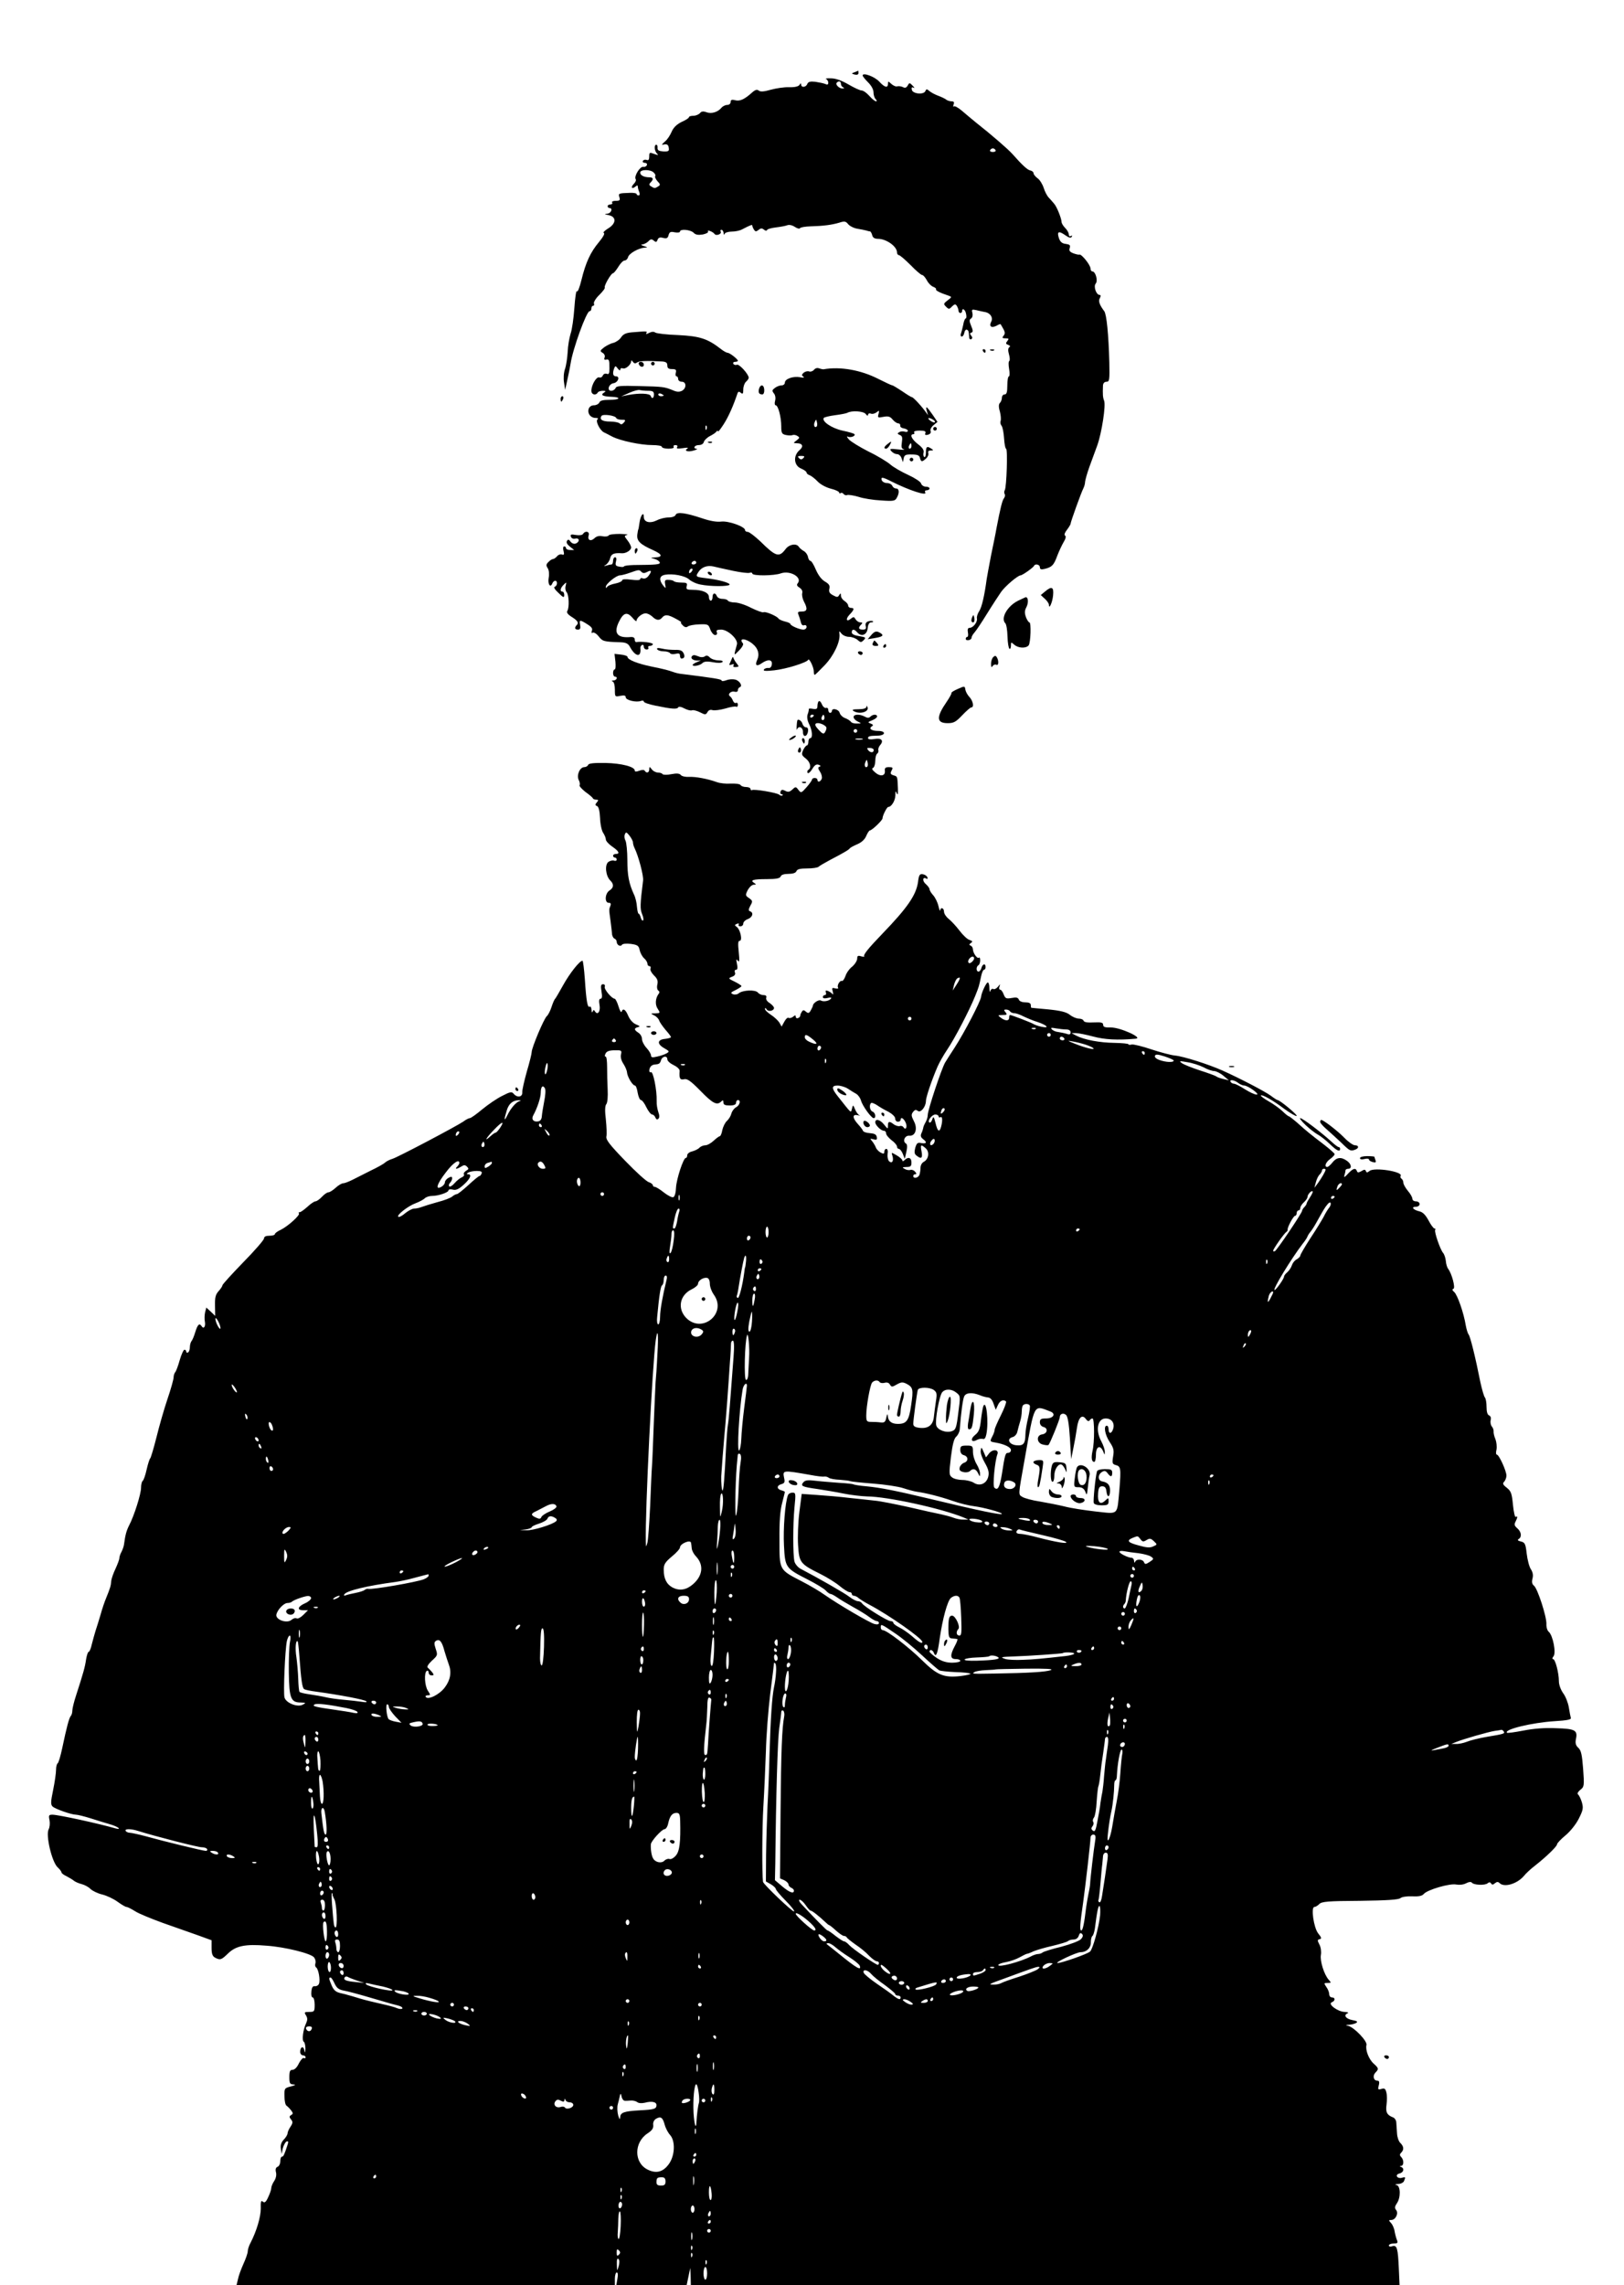 <?xml version="1.0" standalone="no"?>
<!DOCTYPE svg PUBLIC "-//W3C//DTD SVG 20010904//EN"
 "http://www.w3.org/TR/2001/REC-SVG-20010904/DTD/svg10.dtd">
<svg version="1.0" xmlns="http://www.w3.org/2000/svg"
 width="898pt" height="1263pt" viewBox="0 0 898 1263"
 preserveAspectRatio="xMidYMid meet">

<g transform="translate(0,1263) scale(0.1,-0.1)"
fill="#000000" stroke="none">
<path d="M4726 12231 c-19 -7 -19 -8 0 -13 13 -3 21 0 21 8 0 8 -1 14 -1 13
-1 0 -10 -4 -20 -8z"/>
<path d="M4770 12213 c0 -5 14 -22 30 -38 18 -18 30 -39 30 -55 0 -14 5 -31
12 -38 7 -7 8 -12 2 -12 -6 0 -23 14 -37 30 -15 17 -34 30 -43 30 -9 0 -41 15
-72 33 -38 22 -71 34 -97 34 -22 1 -34 -1 -27 -4 6 -2 12 -12 12 -20 0 -11 -5
-13 -17 -7 -10 4 -35 9 -55 12 -28 3 -39 0 -44 -12 -7 -19 -34 -22 -34 -3 0 8
-3 8 -9 -2 -6 -9 -26 -14 -58 -13 -26 1 -72 -6 -101 -14 -38 -11 -57 -12 -66
-5 -10 8 -20 5 -38 -11 -41 -37 -67 -49 -93 -42 -19 5 -25 2 -25 -10 0 -9 -8
-16 -19 -16 -10 0 -25 -7 -32 -16 -20 -24 -56 -35 -83 -24 -18 6 -28 5 -36 -6
-7 -7 -23 -14 -36 -14 -13 0 -24 -3 -24 -7 0 -5 -18 -17 -41 -27 -28 -14 -45
-31 -55 -54 -8 -19 -24 -44 -37 -54 -21 -19 -21 -20 -2 -16 14 2 21 -3 23 -19
3 -18 -1 -21 -30 -20 -25 2 -33 6 -32 20 1 9 -2 17 -7 17 -13 0 -11 -34 4 -49
10 -10 7 -10 -15 -2 -26 10 -28 9 -28 -14 0 -17 -4 -23 -14 -19 -8 3 -17 1
-21 -5 -3 -6 1 -11 10 -11 9 0 15 -6 12 -12 -2 -7 -11 -12 -20 -10 -18 3 -52
-52 -42 -68 4 -6 -1 -17 -10 -26 -19 -19 -12 -32 8 -16 10 9 14 9 14 -1 0 -6
4 -20 8 -29 4 -11 3 -18 -4 -18 -6 0 -11 3 -11 8 0 4 -17 7 -38 6 -62 -2 -64
-3 -57 -24 5 -17 2 -20 -20 -20 -15 0 -24 -4 -20 -10 3 -5 -1 -10 -9 -10 -9 0
-16 -4 -16 -10 0 -5 5 -10 10 -10 21 0 9 -30 -12 -31 -18 -1 -16 -3 7 -8 45
-9 43 -47 -3 -74 -19 -12 -30 -23 -23 -25 7 -2 -4 -22 -27 -50 -47 -56 -73
-112 -97 -210 -10 -41 -21 -69 -25 -62 -4 6 -10 -35 -14 -92 -4 -57 -13 -121
-21 -143 -7 -23 -15 -68 -16 -100 -2 -33 -8 -75 -15 -95 -7 -20 -9 -52 -5 -75
l6 -40 12 55 c7 30 15 71 18 90 12 81 88 290 105 290 6 0 10 7 10 15 0 8 4 15
10 15 5 0 7 6 4 13 -2 7 11 29 30 47 19 19 33 37 30 41 -5 9 35 79 46 79 4 0
17 16 29 35 11 19 27 35 34 35 8 0 17 8 20 19 5 20 58 50 91 52 19 1 18 2 -4
9 -15 5 -19 8 -8 9 9 1 24 8 33 17 12 13 19 14 30 4 12 -10 16 -9 21 5 5 12
14 15 31 10 20 -5 26 -1 30 16 5 17 11 20 34 15 16 -3 29 -1 29 4 0 16 57 11
75 -6 11 -12 25 -14 51 -10 19 4 32 11 29 16 -8 13 28 -1 36 -13 9 -13 42 0
34 13 -3 5 -1 10 4 10 6 0 11 -8 12 -17 0 -11 3 -13 6 -5 2 6 20 12 39 12 19
0 44 5 57 12 48 25 57 28 57 21 0 -5 4 -14 9 -22 8 -12 12 -12 25 -2 12 10 19
11 30 2 8 -7 15 -8 18 -2 1 5 23 11 48 14 25 3 53 8 63 12 10 4 27 1 42 -9 13
-9 26 -12 29 -7 3 5 29 9 58 10 72 2 117 8 158 20 30 10 37 8 50 -8 8 -10 31
-22 50 -25 19 -3 42 -8 50 -10 8 -3 18 -5 21 -5 4 -1 9 -10 12 -21 3 -14 14
-20 32 -20 46 0 105 -42 105 -75 0 -8 5 -15 10 -15 6 0 35 -25 65 -55 29 -30
58 -55 64 -55 6 0 17 -13 26 -29 8 -16 24 -32 35 -36 11 -4 18 -10 16 -14 -4
-6 20 -19 69 -35 19 -7 19 -8 -5 -26 -23 -18 -24 -20 -9 -35 15 -15 18 -15 33
1 15 14 19 15 27 3 5 -8 9 -20 9 -26 0 -7 5 -13 10 -13 6 0 10 5 10 10 0 21
18 9 22 -15 3 -14 2 -25 -2 -25 -4 0 -11 -16 -14 -36 -4 -19 -10 -42 -13 -50
-3 -8 0 -14 5 -14 6 0 12 9 14 20 2 12 8 19 13 18 10 -3 12 -8 14 -41 0 -10 6
-15 11 -12 8 5 8 11 0 20 -8 10 -8 14 2 17 9 3 9 11 -2 37 -11 27 -11 34 0 41
7 5 10 17 7 30 -5 20 -3 21 21 16 15 -4 35 -8 45 -10 32 -4 50 -31 38 -54 -14
-26 1 -37 30 -22 11 7 21 10 22 8 1 -2 8 -13 15 -26 10 -18 10 -27 1 -38 -9
-11 -7 -14 11 -14 19 0 20 -2 10 -15 -10 -12 -9 -16 5 -21 10 -4 13 -9 6 -13
-7 -5 -8 -18 -2 -39 5 -17 6 -34 2 -37 -5 -2 -5 -23 -1 -45 4 -22 3 -40 -1
-40 -5 0 -9 -22 -9 -50 0 -38 -4 -50 -15 -50 -8 0 -15 -8 -15 -18 0 -10 -5
-23 -11 -29 -7 -7 -8 -22 0 -48 5 -20 7 -43 4 -51 -3 -8 -1 -20 5 -27 6 -7 12
-38 14 -70 2 -31 7 -57 11 -57 10 0 3 -213 -7 -229 -4 -6 -4 -16 -1 -21 4 -6
2 -16 -3 -23 -10 -11 -21 -58 -42 -167 -4 -25 -18 -92 -30 -150 -11 -58 -22
-116 -24 -130 -12 -90 -27 -156 -41 -177 -9 -13 -15 -32 -13 -41 4 -20 -21
-52 -40 -52 -10 0 -13 -8 -10 -25 3 -14 1 -25 -3 -25 -5 0 -9 -5 -9 -11 0 -6
8 -9 17 -7 9 2 16 8 15 13 0 6 7 19 17 30 10 11 41 58 70 105 29 47 64 100 77
119 23 32 91 90 107 91 10 0 71 43 75 53 6 13 32 7 32 -8 0 -12 7 -14 28 -9
39 10 49 20 68 72 10 26 26 60 36 77 11 18 14 32 7 35 -6 4 -1 17 11 32 11 15
20 29 20 34 0 9 59 174 71 196 5 10 9 26 9 35 1 10 11 47 24 83 13 36 33 90
44 120 24 68 48 221 37 246 -7 18 -8 35 -6 84 1 12 8 20 19 20 17 0 18 9 16
108 -4 152 -15 265 -28 282 -27 36 -34 57 -24 73 6 11 5 17 -2 17 -18 0 -35
47 -21 63 13 16 -1 67 -19 67 -5 0 -10 7 -10 16 0 19 -49 80 -61 77 -5 -2 -20
2 -34 7 -20 8 -25 15 -20 29 5 16 0 20 -22 23 -20 2 -30 11 -37 30 -13 38 -3
44 33 19 21 -15 32 -18 37 -10 4 8 3 9 -4 5 -7 -4 -12 -1 -12 8 0 9 -9 25 -20
36 -11 11 -20 26 -20 33 -1 21 -26 84 -41 101 -8 9 -21 25 -30 34 -9 9 -22 34
-28 54 -7 21 -22 45 -34 53 -12 9 -22 21 -22 28 0 6 -8 13 -18 15 -16 3 -44
29 -99 91 -24 27 -114 105 -204 176 -21 17 -54 45 -74 62 -21 18 -41 29 -45
25 -5 -4 -5 1 -2 11 5 12 1 17 -11 17 -10 0 -22 4 -28 8 -5 5 -25 15 -44 22
-19 7 -42 19 -51 27 -14 12 -17 12 -22 0 -8 -22 -71 -16 -75 7 -3 13 0 16 10
11 7 -4 5 1 -5 11 -17 18 -19 18 -28 1 -7 -12 -15 -15 -27 -8 -9 4 -23 6 -30
4 -7 -3 -22 3 -33 13 -17 16 -19 16 -19 1 0 -25 -18 -21 -48 12 -26 28 -92 52
-92 34z m-120 -47 c0 -8 6 -17 13 -19 7 -4 6 -6 -4 -6 -19 -1 -42 23 -32 32
11 12 23 8 23 -7z m855 -366 c3 -5 -3 -10 -15 -10 -12 0 -18 5 -15 10 3 6 10
10 15 10 5 0 12 -4 15 -10z m-1890 -124 c8 -7 11 -16 8 -20 -3 -3 2 -15 12
-27 17 -17 17 -22 5 -29 -19 -12 -21 -12 -40 0 -12 7 -12 12 -2 22 17 17 15
28 -7 28 -30 0 -51 11 -51 26 0 18 57 19 75 0z"/>
<path d="M3492 10793 c-31 -3 -46 -10 -58 -28 -8 -13 -28 -26 -42 -30 -15 -3
-38 -15 -52 -25 -23 -18 -23 -21 -8 -30 10 -6 15 -17 11 -26 -4 -10 -1 -14 8
-12 17 4 19 -1 19 -48 0 -28 -3 -35 -15 -30 -9 3 -18 -1 -22 -10 -3 -8 -12
-13 -19 -10 -16 6 -44 -42 -44 -74 0 -21 24 -28 35 -10 3 6 16 10 28 10 17 0
19 -2 7 -10 -21 -13 -8 -21 39 -23 59 -2 51 -17 -9 -17 -36 0 -52 -4 -56 -15
-4 -8 -17 -15 -29 -15 -15 0 -26 -8 -30 -20 -8 -26 11 -50 39 -50 12 0 16 -3
10 -8 -13 -8 13 -61 36 -72 8 -4 29 -14 45 -23 44 -23 158 -47 221 -47 30 0
54 -4 54 -10 0 -5 16 -10 36 -10 21 0 33 4 29 10 -3 6 1 10 10 10 10 0 13 -5
9 -12 -5 -8 4 -9 32 -5 23 4 33 3 25 -2 -21 -13 3 -21 35 -11 16 4 23 9 17 9
-24 2 -13 21 11 21 14 0 26 7 28 18 3 9 18 24 34 32 16 8 32 19 36 25 5 6 8 6
8 1 0 -6 14 12 32 40 27 42 53 102 75 167 4 13 9 15 19 6 11 -9 14 -6 14 19 0
16 7 35 15 42 8 7 15 17 15 22 0 19 -52 77 -65 72 -7 -3 -16 -1 -20 5 -3 6 1
11 9 11 9 0 16 3 16 6 0 9 -44 43 -56 44 -6 0 -23 9 -38 21 -73 57 -116 71
-236 77 -63 2 -120 9 -127 14 -7 6 -20 5 -34 -2 -14 -8 -19 -8 -15 -1 7 11 4
11 -82 4z m30 -167 c11 9 49 11 141 6 20 -2 27 -7 27 -22 0 -15 7 -20 26 -20
21 0 25 -4 21 -20 -3 -11 -1 -20 4 -20 5 0 9 -7 9 -15 0 -8 9 -15 20 -15 26 0
27 -36 1 -50 -14 -7 -28 -7 -48 2 -49 20 -56 21 -186 24 -106 3 -129 1 -133
-11 -4 -8 -14 -15 -24 -15 -26 0 -14 38 13 42 25 4 37 38 13 38 -17 0 -20 17
-10 44 6 15 8 15 20 -1 8 -10 13 -13 14 -6 0 7 6 10 14 7 15 -6 46 21 46 39 0
7 4 6 9 -2 7 -10 13 -12 23 -5z m62 -156 c25 0 32 -4 32 -20 0 -22 -12 -27
-18 -8 -5 14 -64 16 -123 5 l-40 -8 45 20 c25 11 51 18 58 15 8 -2 28 -4 46
-4z m86 -26 c0 -2 -7 -4 -15 -4 -8 0 -15 4 -15 10 0 5 7 7 15 4 8 -4 15 -8 15
-10z m-262 -125 c2 -5 15 -9 29 -9 22 0 24 -2 13 -15 -9 -11 -16 -13 -24 -5
-5 5 -29 10 -52 10 -43 0 -61 11 -48 31 7 12 77 3 82 -12z m499 -61 c-3 -8 -6
-5 -6 6 -1 11 2 17 5 13 3 -3 4 -12 1 -19z"/>
<path d="M3532 10618 c6 -18 28 -21 28 -4 0 9 -7 16 -16 16 -9 0 -14 -5 -12
-12z"/>
<path d="M3600 10620 c0 -5 5 -10 10 -10 6 0 10 5 10 10 0 6 -4 10 -10 10 -5
0 -10 -4 -10 -10z"/>
<path d="M5435 10690 c3 -5 8 -10 11 -10 2 0 4 5 4 10 0 6 -5 10 -11 10 -5 0
-7 -4 -4 -10z"/>
<path d="M5478 10693 c7 -3 16 -2 19 1 4 3 -2 6 -13 5 -11 0 -14 -3 -6 -6z"/>
<path d="M4501 10586 c-7 -8 -19 -12 -27 -9 -8 3 -21 0 -30 -7 -12 -11 -12
-15 -2 -22 8 -6 2 -7 -18 -3 -38 7 -84 -9 -84 -30 0 -8 -8 -15 -18 -15 -10 0
-27 -6 -37 -14 -16 -12 -17 -16 -6 -30 8 -9 11 -26 7 -41 -4 -14 -2 -25 3 -25
14 0 31 -66 31 -116 0 -36 3 -43 24 -48 14 -3 30 -4 38 -1 7 3 20 1 28 -5 13
-8 12 -11 -5 -24 -20 -15 -20 -15 2 -16 31 0 38 -18 14 -38 -36 -31 -32 -85 9
-102 17 -7 30 -17 30 -22 0 -5 8 -12 18 -15 9 -4 29 -19 43 -34 15 -16 46 -33
73 -40 25 -6 46 -16 46 -21 0 -5 4 -7 9 -3 5 3 13 0 16 -6 4 -5 13 -8 20 -5 7
2 35 -2 62 -10 26 -9 83 -18 125 -20 69 -5 78 -3 87 15 16 28 13 51 -4 51 -9
0 -18 7 -21 15 -4 8 -16 15 -29 15 -13 0 -25 7 -29 15 -7 20 4 19 51 -5 101
-51 203 -84 189 -61 -4 6 0 11 8 11 9 0 16 5 16 10 0 6 -9 10 -21 10 -11 0
-23 8 -26 18 -2 9 -34 30 -71 47 -37 17 -81 42 -98 57 -17 15 -71 48 -121 72
-49 25 -98 55 -109 67 -10 12 -14 19 -7 16 14 -8 45 2 38 13 -2 4 -33 13 -67
20 -59 13 -115 51 -103 70 3 4 31 11 62 15 32 4 62 10 68 13 23 14 89 10 102
-6 7 -10 12 -12 13 -5 0 7 7 10 15 7 8 -4 23 0 32 7 15 12 16 11 11 -9 -6 -21
-4 -22 27 -16 27 5 37 2 51 -15 10 -12 24 -21 31 -21 7 0 12 -6 11 -12 -2 -7
7 -14 20 -16 12 -2 22 -8 22 -13 0 -6 -8 -8 -17 -5 -10 3 -24 2 -31 -3 -11 -6
-10 -10 3 -15 14 -5 16 -14 12 -41 -4 -26 -2 -35 11 -39 9 -3 -5 -3 -32 0 -45
5 -49 4 -37 -10 8 -9 21 -16 31 -16 10 0 21 -10 25 -22 l8 -23 4 22 c4 18 11
22 45 21 31 0 42 -5 45 -19 6 -23 11 -24 34 -3 10 9 15 22 12 30 -3 9 2 14 13
14 16 0 17 2 4 10 -24 16 -30 12 -30 -21 0 -16 -4 -28 -9 -25 -5 3 -7 14 -4
25 3 13 -6 27 -31 46 -34 26 -48 55 -25 55 5 0 7 5 4 10 -4 6 9 10 30 10 28 0
36 -4 32 -14 -4 -10 0 -12 14 -9 13 4 18 11 15 20 -4 8 4 23 16 33 l22 18 -28
41 c-32 46 -40 51 -31 19 l7 -23 -17 23 c-25 34 -66 77 -73 77 -4 0 -28 15
-54 33 -26 17 -50 32 -54 32 -4 0 -38 16 -76 35 -97 50 -212 70 -303 54 -5 -1
-17 2 -26 5 -9 4 -21 1 -28 -8z m659 -276 c8 -5 12 -11 9 -14 -3 -3 -14 1 -25
9 -21 16 -8 20 16 5z m-644 -37 c-11 -11 -19 6 -11 24 8 17 8 17 12 0 3 -10 2
-21 -1 -24z m524 -108 c0 -8 -4 -15 -10 -15 -5 0 -7 7 -4 15 4 8 8 15 10 15 2
0 4 -7 4 -15z m-598 -67 c-9 -9 -15 -9 -24 0 -9 9 -7 12 12 12 19 0 21 -3 12
-12z"/>
<path d="M4197 10481 c-5 -22 0 -31 19 -31 6 0 11 11 10 25 -1 30 -21 33 -29
6z"/>
<path d="M3100 10425 c0 -8 2 -15 4 -15 2 0 6 7 10 15 3 8 1 15 -4 15 -6 0
-10 -7 -10 -15z"/>
<path d="M5160 10260 c0 -5 5 -10 10 -10 6 0 10 5 10 10 0 6 -4 10 -10 10 -5
0 -10 -4 -10 -10z"/>
<path d="M3918 10183 c7 -3 16 -2 19 1 4 3 -2 6 -13 5 -11 0 -14 -3 -6 -6z"/>
<path d="M4908 10176 c-20 -15 -23 -26 -8 -26 5 0 14 9 20 20 12 23 11 24 -12
6z"/>
<path d="M5030 10090 c0 -5 5 -10 10 -10 6 0 10 5 10 10 0 6 -4 10 -10 10 -5
0 -10 -4 -10 -10z"/>
<path d="M3736 9784 c-3 -8 -19 -14 -39 -14 -19 0 -48 -7 -65 -16 -39 -19 -72
-10 -72 19 0 33 -19 7 -24 -33 -3 -19 -5 -35 -6 -35 -1 0 -4 -13 -6 -30 -4
-35 16 -54 88 -86 51 -23 54 -38 10 -40 -27 -1 -27 -1 -3 -8 14 -4 26 -12 29
-19 4 -12 -15 -14 -145 -15 -29 -1 -53 -4 -53 -8 0 -3 -11 -4 -25 -1 -20 3
-24 8 -19 28 4 15 2 24 -5 24 -6 0 -11 -9 -11 -20 0 -11 -4 -20 -9 -20 -5 0
-18 -3 -28 -6 -16 -5 -16 -4 -2 5 9 6 20 22 23 36 6 24 21 30 66 27 22 -1 50
17 50 32 0 7 -9 25 -20 39 -19 24 -19 26 -3 30 10 3 -8 5 -39 6 -31 0 -60 -3
-63 -9 -3 -5 -18 -7 -34 -4 -18 4 -33 0 -44 -11 -21 -20 -40 -10 -32 16 7 21
-18 28 -31 8 -4 -7 -20 -9 -40 -6 -26 5 -32 3 -27 -10 3 -8 13 -13 24 -10 24
6 26 -18 3 -27 -10 -4 -22 1 -29 10 -9 13 -14 14 -20 4 -5 -8 1 -19 16 -31
l24 -19 -22 0 c-13 0 -23 5 -23 10 0 6 -5 10 -10 10 -6 0 -8 -11 -4 -25 5 -19
3 -24 -8 -20 -8 3 -21 -1 -28 -10 -7 -8 -17 -15 -22 -15 -5 0 -17 -7 -25 -16
-14 -13 -14 -20 -4 -35 7 -12 9 -34 5 -53 -6 -34 9 -58 20 -31 3 8 10 15 16
15 14 0 13 -27 -2 -33 -8 -2 -1 -15 20 -34 27 -27 32 -28 32 -12 0 10 -4 19
-10 19 -15 0 -12 20 7 38 16 16 16 16 11 -6 -4 -12 -1 -28 5 -35 13 -13 16
-85 4 -104 -5 -8 3 -19 20 -30 36 -22 45 -35 33 -47 -15 -15 -12 -26 6 -26 12
0 15 7 12 25 -6 30 -2 31 39 5 23 -14 31 -24 26 -36 -4 -11 -2 -15 4 -11 6 4
21 -5 33 -20 22 -28 28 -30 122 -33 28 -1 41 -7 50 -23 30 -57 65 -64 59 -10
-1 6 3 14 9 18 5 3 10 -1 10 -9 0 -9 7 -16 16 -16 8 0 12 5 9 10 -3 6 1 10 9
10 9 0 16 5 16 10 0 8 -63 16 -92 11 -5 0 -8 6 -8 14 0 10 -8 15 -22 14 -75
-7 -96 21 -66 83 25 52 45 58 75 24 12 -15 23 -23 23 -17 0 16 30 41 50 41 10
0 26 -8 36 -17 22 -22 40 -25 55 -7 16 19 32 18 76 -6 21 -11 34 -20 30 -20
-5 0 -1 -7 8 -16 10 -11 20 -13 28 -7 7 6 35 11 63 12 49 2 52 0 62 -29 6 -16
18 -30 26 -30 10 0 13 6 10 15 -5 11 1 15 24 15 37 0 95 -54 87 -82 -18 -66
-19 -65 12 -33 17 17 26 34 21 39 -26 31 16 29 54 -3 30 -24 39 -57 26 -86
-15 -33 -5 -41 24 -21 34 24 60 21 56 -6 -2 -15 -9 -22 -20 -20 -9 1 -20 -3
-24 -9 -5 -8 11 -9 57 -4 66 7 181 43 188 58 5 12 31 -41 31 -64 0 -11 2 -19
5 -19 3 0 27 24 55 53 50 52 87 130 82 172 -2 19 -2 19 11 3 8 -10 27 -18 42
-18 16 0 37 -8 47 -17 17 -15 20 -15 34 -1 14 14 11 16 -25 22 -27 4 -41 11
-41 21 0 19 14 19 30 0 23 -27 55 -14 58 23 2 21 9 32 19 32 9 0 14 3 10 6 -3
3 -14 3 -25 0 -14 -5 -18 -13 -15 -26 4 -15 0 -20 -16 -20 -24 0 -27 10 -9 28
9 9 8 12 -5 12 -9 0 -20 8 -26 17 -8 14 -11 15 -25 4 -26 -22 -32 -3 -8 22 26
27 28 37 7 37 -8 0 -15 6 -15 13 0 7 -9 18 -20 25 -11 7 -20 20 -20 30 0 14
-2 15 -10 2 -7 -12 -12 -12 -34 0 -19 10 -24 19 -20 36 4 17 -1 26 -25 40 -19
11 -37 36 -50 66 -11 26 -24 48 -30 48 -5 0 -11 10 -13 21 -2 12 -12 27 -23
33 -11 6 -24 17 -28 24 -13 20 -53 14 -73 -13 -36 -48 -54 -42 -140 43 -30 28
-61 52 -69 52 -8 0 -15 4 -15 10 0 19 -92 52 -132 47 -25 -3 -61 3 -105 18
-93 31 -140 37 -147 19z m114 -264 c0 -5 -7 -10 -16 -10 -8 0 -12 5 -9 10 3 6
10 10 16 10 5 0 9 -4 9 -10z m203 -45 c43 -9 84 -14 92 -11 8 3 15 1 15 -4 0
-14 120 -13 158 1 52 18 120 -23 93 -55 -7 -8 -4 -16 10 -24 12 -8 18 -19 15
-30 -3 -9 1 -30 9 -46 22 -41 19 -56 -11 -56 -21 0 -25 -3 -19 -17 4 -10 10
-28 13 -41 3 -14 10 -21 18 -18 8 3 14 -1 14 -9 0 -8 -8 -15 -18 -15 -21 0
-72 22 -72 32 0 3 -13 9 -30 13 -16 4 -32 11 -35 16 -9 14 -73 41 -83 35 -5
-3 -35 8 -68 24 -32 17 -73 30 -91 30 -17 0 -35 5 -38 10 -3 6 -17 10 -31 10
-14 0 -27 7 -30 15 -9 22 -24 18 -24 -5 0 -11 -4 -20 -10 -20 -5 0 -10 9 -10
20 0 24 -35 40 -90 40 -33 0 -37 3 -33 20 5 17 0 20 -29 20 -19 0 -38 3 -42 8
-4 4 -18 7 -30 7 -19 1 -22 -3 -18 -25 4 -24 4 -25 -12 -5 -23 30 -20 52 10
58 44 8 112 -5 135 -26 12 -11 40 -24 63 -28 54 -11 153 -11 160 -1 6 10 -60
28 -128 36 -59 7 -61 9 -45 33 17 28 49 40 84 32 17 -4 65 -15 108 -24z m-231
-7 c-7 -7 -12 -8 -12 -2 0 14 12 26 19 19 2 -3 -1 -11 -7 -17z m-275 1 c8 -8
17 -8 32 0 24 13 27 4 6 -23 -8 -11 -21 -16 -30 -13 -8 4 -15 2 -15 -4 0 -6
-19 -7 -50 -3 -32 4 -50 3 -50 -4 0 -5 -17 -13 -37 -17 -21 -4 -41 -12 -45
-18 -6 -9 -8 -9 -8 0 0 16 58 63 78 63 9 0 35 7 57 15 49 17 49 17 62 4z"/>
<path d="M3915 9460 c3 -5 11 -10 16 -10 6 0 7 5 4 10 -3 6 -11 10 -16 10 -6
0 -7 -4 -4 -10z"/>
<path d="M3510 9585 c0 -8 2 -15 4 -15 2 0 6 7 10 15 3 8 1 15 -4 15 -6 0 -10
-7 -10 -15z"/>
<path d="M5779 9361 l-24 -20 23 -21 c12 -11 22 -26 22 -32 0 -30 19 11 23 50
5 48 -7 54 -44 23z"/>
<path d="M5628 9309 c-59 -30 -96 -97 -69 -124 6 -6 11 -38 12 -73 1 -35 6
-65 11 -68 4 -3 8 5 8 17 0 21 1 21 18 6 22 -20 65 -22 80 -4 11 14 15 127 4
127 -4 0 -13 13 -19 29 -8 23 -8 36 3 56 12 24 10 56 -5 54 -3 -1 -22 -10 -43
-20z"/>
<path d="M5375 9217 c-4 -10 -5 -21 -1 -24 10 -10 18 4 13 24 -4 17 -4 17 -12
0z"/>
<path d="M4816 9118 l-18 -21 37 6 c45 7 54 15 35 27 -23 15 -34 12 -54 -12z"/>
<path d="M4826 9075 c-4 -10 1 -15 16 -15 17 0 18 2 8 15 -7 8 -14 15 -15 15
-2 0 -5 -7 -9 -15z"/>
<path d="M4885 9060 c-3 -5 -1 -10 4 -10 6 0 11 5 11 10 0 6 -2 10 -4 10 -3 0
-8 -4 -11 -10z"/>
<path d="M3634 9041 c4 -6 20 -11 36 -11 16 0 32 -5 35 -10 3 -6 17 -7 31 -4
18 5 24 2 24 -10 0 -9 4 -16 8 -16 17 0 21 13 11 31 -7 14 -20 18 -47 17 -20
0 -52 2 -71 7 -23 5 -31 4 -27 -4z"/>
<path d="M4745 9020 c3 -5 10 -10 16 -10 5 0 9 5 9 10 0 6 -7 10 -16 10 -8 0
-12 -4 -9 -10z"/>
<path d="M3403 8973 c2 -24 1 -43 -4 -43 -5 0 -9 -9 -9 -20 0 -11 5 -20 10
-20 18 0 11 -20 -7 -21 -11 0 -13 -3 -5 -6 7 -2 12 -22 12 -45 0 -40 1 -40 30
-34 22 4 30 2 30 -8 0 -16 59 -30 84 -20 9 3 16 2 16 -4 0 -5 28 -15 63 -22
92 -19 120 -21 127 -10 3 6 17 4 35 -6 16 -8 34 -13 41 -10 7 3 27 -2 45 -11
29 -15 32 -14 41 1 6 11 16 15 28 11 11 -3 42 1 71 9 28 9 55 13 60 10 5 -3 9
2 9 11 0 9 -5 13 -10 10 -6 -3 -13 2 -17 12 -4 10 -11 21 -16 24 -16 11 4 31
24 26 12 -3 19 0 19 8 0 7 5 15 11 17 17 6 -1 36 -26 42 -13 3 -35 2 -49 -4
-14 -5 -26 -6 -26 -1 0 7 -44 14 -220 36 -14 1 -34 6 -45 10 -35 12 -46 15
-123 31 -78 16 -132 38 -132 53 0 5 -16 11 -36 13 l-36 4 5 -43z"/>
<path d="M3827 9004 c-11 -11 3 -24 26 -25 l22 0 -22 -9 c-13 -5 -23 -12 -23
-15 0 -11 39 -4 53 9 10 10 25 12 58 6 26 -5 48 -5 54 1 5 5 -3 9 -22 9 -17 0
-39 7 -48 16 -10 11 -19 13 -28 6 -7 -5 -21 -6 -32 -1 -26 10 -30 10 -38 3z"/>
<path d="M5492 8998 c-7 -7 -12 -23 -12 -37 0 -19 3 -22 9 -12 5 7 14 10 20 7
13 -8 15 22 3 41 -6 10 -11 10 -20 1z"/>
<path d="M4045 8985 c-5 -11 -10 -23 -12 -27 -2 -4 4 -5 13 -1 11 4 15 3 10
-5 -4 -7 1 -10 13 -9 17 1 18 3 7 17 -7 8 -16 22 -19 30 -4 12 -6 11 -12 -5z"/>
<path d="M5296 8822 c-21 -9 -37 -19 -35 -22 2 -3 -10 -25 -27 -50 -58 -84
-56 -117 6 -117 33 0 45 6 80 43 23 24 45 44 51 44 16 0 10 35 -10 57 -11 11
-21 30 -23 41 -3 21 -4 21 -42 4z"/>
<path d="M4527 8754 c-4 -4 -7 -16 -7 -27 0 -15 -5 -18 -25 -15 -13 3 -23 2
-23 -1 1 -3 -1 -16 -6 -29 -5 -14 -2 -34 8 -54 18 -35 21 -78 6 -78 -5 0 -10
-9 -10 -20 0 -11 -4 -20 -8 -20 -5 0 -14 -12 -21 -26 -10 -23 -9 -28 14 -46
26 -20 33 -52 15 -63 -6 -4 -8 -11 -4 -17 3 -5 15 4 25 21 13 22 23 29 36 24
11 -4 13 -8 4 -11 -9 -3 -8 -10 3 -27 9 -13 13 -31 10 -39 -7 -18 -24 -22 -24
-6 0 6 -7 10 -15 10 -8 0 -15 -4 -15 -9 0 -4 -14 -24 -30 -42 -29 -33 -31 -33
-45 -15 -14 19 -16 19 -34 2 -15 -14 -24 -15 -39 -7 -16 8 -21 7 -26 -4 -3 -8
0 -15 6 -15 6 0 8 -3 5 -6 -4 -4 -12 -2 -19 4 -14 11 -139 32 -150 25 -5 -2
-8 1 -8 6 0 6 -11 11 -24 11 -14 0 -28 5 -31 11 -4 6 -28 9 -55 8 -26 -2 -60
2 -76 8 -53 19 -119 31 -154 29 -19 -1 -39 3 -45 10 -7 9 -22 11 -53 5 -23 -5
-45 -4 -48 0 -3 5 -15 9 -26 9 -11 0 -27 8 -34 18 -13 16 -13 16 -14 0 0 -19
-15 -24 -25 -8 -4 6 -15 6 -30 0 -17 -6 -25 -6 -25 1 0 21 -72 40 -162 42 -65
1 -93 -2 -96 -11 -2 -6 -12 -12 -21 -12 -25 0 -44 -45 -31 -71 6 -11 8 -24 5
-29 -3 -5 12 -21 32 -37 21 -15 40 -31 41 -35 2 -5 11 -8 19 -8 13 0 13 -3 3
-15 -10 -12 -10 -16 1 -20 9 -3 15 -26 17 -66 1 -34 9 -70 17 -82 8 -12 15
-28 15 -37 0 -8 16 -26 35 -39 37 -25 45 -41 20 -41 -8 0 -15 -4 -15 -10 0 -5
5 -10 10 -10 6 0 10 -5 10 -11 0 -6 -6 -9 -14 -6 -8 3 -22 0 -32 -7 -21 -16
-15 -77 10 -102 22 -21 20 -41 -4 -56 -25 -16 -28 -68 -4 -68 11 0 14 -5 9
-17 -8 -20 -8 -19 1 -83 3 -25 7 -56 8 -69 0 -13 7 -26 14 -29 6 -2 12 -10 12
-17 0 -18 21 -30 29 -17 4 6 24 8 49 5 37 -5 44 -10 49 -34 3 -15 14 -36 24
-45 11 -9 19 -23 19 -31 0 -7 5 -13 11 -13 6 0 9 -6 6 -14 -3 -8 6 -24 19 -37
19 -18 23 -30 19 -50 -4 -15 -1 -30 5 -34 7 -4 8 -11 2 -18 -18 -24 -21 -60
-5 -83 15 -23 14 -24 -13 -25 -28 0 -28 -1 -7 -11 13 -6 25 -19 28 -29 3 -9
19 -32 35 -51 16 -18 30 -36 30 -40 0 -4 -15 -8 -32 -10 -44 -4 -46 -28 -6
-51 30 -17 31 -19 14 -29 -11 -6 -34 -14 -53 -18 -25 -6 -33 -5 -33 6 0 8 -11
27 -25 42 -14 15 -25 37 -25 49 0 13 -9 28 -20 35 -25 16 -25 25 -2 31 13 3
11 6 -11 15 -17 7 -34 26 -43 47 -15 36 -29 45 -37 23 -2 -7 -10 6 -17 30 -7
23 -17 42 -21 42 -16 0 -60 53 -55 66 3 8 -1 14 -9 14 -12 0 -14 -8 -9 -40 5
-28 3 -40 -5 -40 -8 0 -10 -11 -6 -34 7 -35 -10 -60 -25 -36 -6 10 -9 9 -13
-1 -3 -8 -6 -4 -6 9 -1 13 -5 21 -10 18 -12 -8 -19 29 -27 152 -4 56 -10 102
-13 102 -16 0 -71 -70 -107 -135 -21 -38 -41 -72 -44 -75 -4 -3 -13 -23 -20
-45 -7 -22 -19 -45 -26 -51 -16 -13 -84 -175 -84 -199 0 -9 -12 -58 -27 -108
-14 -51 -26 -102 -25 -114 2 -27 -28 -32 -48 -8 -10 12 -19 11 -63 -12 -29
-14 -78 -48 -110 -74 -32 -27 -63 -49 -69 -49 -5 0 -22 -8 -36 -19 -38 -26
-362 -197 -392 -206 -14 -4 -32 -13 -40 -20 -8 -8 -44 -28 -80 -45 -36 -18
-81 -41 -101 -51 -20 -10 -43 -19 -51 -19 -8 0 -27 -11 -42 -25 -15 -14 -33
-25 -40 -25 -7 0 -23 -11 -36 -25 -13 -14 -29 -25 -36 -25 -6 0 -26 -13 -44
-30 -18 -16 -37 -30 -43 -30 -6 0 -8 -3 -4 -6 9 -9 -61 -72 -100 -91 -18 -8
-33 -19 -33 -24 0 -5 -13 -9 -30 -9 -20 0 -30 -5 -30 -15 0 -8 -52 -68 -115
-132 -63 -65 -115 -122 -115 -127 0 -5 -10 -20 -21 -32 -17 -19 -21 -35 -20
-80 l1 -57 -24 23 -25 23 -7 -27 c-3 -14 -4 -38 -1 -51 5 -27 -7 -43 -18 -25
-12 19 -22 10 -35 -32 -7 -24 -17 -47 -22 -52 -4 -6 -8 -20 -8 -32 0 -13 -5
-26 -10 -29 -6 -3 -10 -1 -10 4 0 6 -4 11 -10 11 -5 0 -17 -26 -26 -57 -9 -32
-20 -62 -25 -67 -5 -6 -9 -19 -9 -29 0 -10 -15 -65 -34 -120 -19 -56 -46 -151
-61 -212 -15 -60 -31 -112 -34 -115 -4 -3 -13 -31 -20 -62 -7 -32 -17 -60 -22
-63 -5 -4 -9 -21 -9 -38 0 -34 -38 -155 -66 -208 -15 -30 -21 -52 -28 -104 -1
-11 -8 -30 -14 -42 -7 -12 -12 -28 -12 -35 0 -8 -10 -34 -21 -58 -12 -25 -23
-56 -24 -70 -2 -25 -5 -36 -29 -95 -7 -16 -21 -57 -30 -90 -10 -33 -22 -73
-28 -90 -5 -16 -14 -49 -20 -72 -5 -24 -13 -43 -18 -43 -4 0 -10 -19 -14 -42
-6 -42 -14 -71 -55 -198 -12 -36 -21 -74 -21 -85 0 -12 -4 -25 -9 -30 -9 -11
-22 -59 -47 -178 -9 -42 -20 -80 -25 -83 -5 -3 -9 -19 -9 -36 0 -17 -7 -67
-16 -111 -14 -67 -14 -81 -3 -92 16 -14 104 -45 129 -45 9 0 46 -9 81 -20 35
-11 82 -26 104 -32 22 -6 45 -16 50 -21 6 -6 1 -7 -15 -3 -102 29 -314 75
-349 76 -21 0 -23 -3 -17 -31 3 -17 1 -39 -5 -50 -17 -32 18 -181 50 -210 12
-11 21 -23 21 -28 0 -4 12 -14 28 -21 15 -8 34 -19 42 -26 8 -6 27 -14 43 -18
15 -4 36 -15 47 -26 11 -11 40 -25 65 -31 25 -6 63 -24 85 -40 22 -16 44 -29
50 -29 6 0 27 -11 48 -24 20 -13 89 -41 152 -64 63 -22 150 -53 193 -68 l77
-28 0 -42 c0 -33 5 -46 19 -54 29 -15 35 -13 73 24 43 41 94 52 212 42 102 -7
247 -43 263 -65 7 -9 10 -23 7 -33 -3 -9 -1 -19 4 -22 13 -8 24 -70 16 -90 -3
-9 -14 -15 -23 -14 -11 2 -17 -6 -19 -29 -2 -19 1 -33 7 -33 6 0 11 -18 11
-40 0 -38 -2 -40 -30 -40 -27 0 -29 -2 -18 -19 9 -15 9 -25 1 -43 -17 -35 -25
-96 -13 -103 5 -3 9 -21 9 -38 -1 -24 -3 -26 -6 -9 -5 26 -23 20 -23 -9 0 -10
7 -19 15 -19 8 0 15 -5 15 -11 0 -5 -4 -7 -10 -4 -5 3 -17 -10 -27 -29 -10
-22 -24 -36 -35 -36 -14 0 -18 -8 -18 -40 0 -35 3 -40 23 -41 15 -1 11 -4 -15
-11 -35 -9 -36 -11 -35 -54 0 -25 5 -48 11 -52 6 -4 17 -15 25 -25 12 -16 13
-20 1 -27 -11 -7 -11 -11 -1 -24 11 -13 11 -20 -3 -41 -9 -13 -16 -30 -16 -37
0 -6 -9 -22 -21 -34 -14 -15 -19 -31 -16 -50 l4 -29 7 32 c5 17 14 34 21 37
10 3 11 -2 4 -22 -18 -55 -22 -62 -30 -62 -5 0 -9 -11 -9 -25 0 -14 -7 -28
-15 -31 -10 -4 -13 -14 -9 -30 4 -15 0 -34 -10 -49 -9 -13 -16 -31 -16 -39 0
-9 -8 -31 -17 -50 -12 -27 -20 -33 -29 -25 -11 9 -13 1 -12 -38 0 -46 -23
-124 -56 -188 -9 -16 -16 -38 -16 -48 0 -10 -11 -42 -24 -70 -13 -29 -27 -67
-30 -84 l-8 -33 1046 0 1046 0 0 35 c0 19 5 35 10 35 7 0 8 -13 4 -35 l-6 -35
194 0 195 0 10 48 10 47 2 -47 1 -48 1960 0 1959 0 -4 90 c-5 113 -10 133 -36
125 -11 -4 -19 -2 -19 4 0 6 12 11 26 11 21 0 25 3 19 18 -4 9 -10 31 -13 47
-2 17 -11 38 -20 48 -14 15 -14 17 1 17 24 0 42 37 27 55 -9 11 -8 19 4 37 22
31 21 95 -1 101 -12 3 -9 5 8 6 15 0 30 8 33 17 9 22 8 23 -13 17 -10 -3 -22
0 -26 7 -4 7 1 14 14 17 23 6 28 28 9 36 -10 4 -10 6 0 6 15 1 16 33 0 49 -9
9 -9 15 0 24 16 16 15 34 -4 53 -10 9 -18 33 -19 53 -1 20 -3 47 -4 60 0 12
-9 26 -18 29 -34 13 -42 29 -36 71 3 22 3 53 -1 67 -5 21 -11 25 -28 19 -18
-5 -20 -3 -14 20 5 19 2 26 -8 26 -21 0 -27 27 -11 44 20 20 19 25 -9 50 -27
24 -47 76 -40 103 6 21 -68 98 -101 106 -17 4 -16 5 5 6 14 1 31 5 39 10 11 7
5 11 -22 16 -36 7 -50 28 -24 38 6 3 -1 6 -18 7 -38 1 -95 44 -71 53 20 8 21
27 1 27 -8 0 -15 8 -15 18 0 10 -7 28 -16 40 -14 21 -14 22 7 22 21 0 21 1 6
18 -25 28 -49 104 -43 137 3 17 0 42 -8 57 -12 23 -12 27 1 30 12 2 11 9 -8
32 -25 32 -41 146 -21 146 6 0 18 7 27 16 13 14 48 17 225 18 148 2 213 6 224
15 8 7 36 11 65 10 36 -2 55 2 64 13 19 23 145 60 180 52 17 -3 39 -1 54 7 15
8 27 9 31 4 10 -14 73 -17 88 -4 8 7 14 7 19 -1 5 -8 11 -8 21 1 11 9 18 9 26
1 26 -26 98 -4 135 40 10 13 38 39 63 58 62 49 120 105 120 117 0 5 21 28 48
50 27 23 58 62 73 93 23 46 25 57 16 89 -6 20 -16 39 -21 43 -6 4 -1 14 12 25
22 17 23 22 16 117 -6 78 -11 102 -27 116 -14 13 -17 26 -13 47 11 50 -4 58
-109 61 -63 3 -125 -2 -181 -13 -47 -9 -88 -15 -91 -12 -18 18 137 56 265 64
67 4 92 9 88 18 -2 7 -7 33 -11 58 -4 25 -18 61 -31 78 -14 20 -24 47 -24 67
0 46 -20 122 -32 122 -6 0 -5 7 2 15 16 19 -3 116 -26 136 -8 6 -14 26 -13 43
2 39 -49 197 -69 212 -10 8 -13 19 -8 39 5 18 2 35 -9 52 -9 13 -19 52 -23 86
-6 54 -10 62 -32 67 -17 4 -21 8 -12 14 18 11 15 39 -8 59 -16 14 -18 21 -10
36 12 24 13 34 1 27 -4 -3 -11 27 -15 67 -6 62 -10 75 -34 94 -22 17 -25 24
-14 34 6 7 12 22 12 33 0 26 -41 116 -53 116 -5 0 -6 13 -2 28 3 16 0 42 -6
58 -7 16 -11 35 -10 42 1 8 -3 20 -10 28 -6 8 -9 23 -6 35 3 12 0 22 -9 26 -9
3 -14 20 -14 47 0 23 -4 46 -9 52 -5 5 -16 43 -25 84 -28 141 -56 253 -65 264
-5 6 -12 29 -16 51 -11 68 -46 169 -64 184 -11 9 -12 15 -4 18 12 4 -9 85 -30
111 -5 7 -11 26 -12 42 -2 17 -8 37 -16 46 -16 20 -49 116 -43 126 3 5 1 8 -4
8 -5 0 -20 20 -33 45 -17 31 -32 46 -51 50 -34 8 -47 25 -19 25 12 0 21 7 21
15 0 8 -9 15 -20 15 -11 0 -20 6 -20 14 0 8 -11 28 -25 44 -14 17 -25 37 -25
45 0 9 -5 19 -10 22 -6 4 -8 11 -5 16 15 23 -146 49 -172 27 -12 -10 -17 -10
-20 -1 -4 10 -9 10 -25 0 -16 -9 -22 -9 -25 1 -7 19 -22 14 -49 -15 -18 -20
-24 -23 -20 -10 3 10 6 23 6 28 0 5 7 9 15 9 22 0 18 27 -7 44 -32 23 -57 20
-80 -9 -11 -14 -24 -25 -29 -25 -18 0 -9 26 16 44 14 10 25 22 25 27 0 4 -26
27 -58 52 -76 58 -97 75 -147 120 -23 20 -45 37 -48 37 -3 0 -19 12 -35 28
-16 15 -50 40 -77 55 -26 15 -46 30 -43 32 7 8 69 -28 130 -74 32 -23 62 -41
68 -39 9 3 -93 88 -106 88 -3 0 -20 11 -37 24 -33 24 -169 95 -267 139 -76 34
-217 79 -263 83 -21 2 -79 17 -130 34 -50 17 -100 29 -109 27 -10 -3 -18 -2
-18 1 0 4 -35 7 -78 8 -81 1 -167 17 -211 40 l-26 14 25 0 c14 0 57 -9 95 -19
63 -17 136 -21 235 -12 44 4 -87 63 -137 62 -33 -1 -43 3 -43 15 0 12 -10 15
-52 13 -33 -2 -53 1 -56 9 -2 7 -14 12 -26 12 -13 0 -35 9 -50 21 -19 15 -50
23 -119 30 -50 4 -93 9 -94 9 -2 0 -3 7 -3 15 0 10 -10 15 -30 15 -18 0 -33 6
-36 15 -5 12 -15 14 -40 9 -30 -5 -35 -3 -44 20 -5 14 -14 26 -19 26 -6 0 -8
8 -4 18 5 15 4 14 -9 -2 -8 -10 -20 -16 -26 -12 -6 3 -13 -2 -15 -11 -3 -10
-5 -3 -6 15 0 17 -4 32 -9 32 -8 0 -35 -56 -37 -80 -4 -27 -90 -193 -146 -280
-20 -30 -43 -67 -53 -83 -19 -32 -96 -262 -96 -290 0 -10 -5 -28 -12 -40 -7
-12 -13 -26 -13 -32 -1 -5 -5 -19 -10 -29 -6 -13 -3 -22 8 -31 25 -18 21 -28
-8 -23 -21 5 -26 0 -34 -26 -6 -24 -5 -34 7 -43 26 -21 35 -15 28 22 -8 39 -4
42 22 19 23 -19 18 -60 -9 -75 -11 -5 -19 -20 -19 -34 0 -13 -3 -30 -6 -39 -7
-17 -34 -22 -34 -6 0 6 5 10 11 10 8 0 8 4 -1 14 -6 8 -18 12 -25 10 -8 -3
-22 -1 -32 5 -16 9 -15 10 10 11 22 0 27 4 27 25 0 27 -18 33 -38 13 -7 -7
-12 -8 -12 -2 0 5 -14 18 -31 28 -31 18 -31 18 -24 -3 8 -27 -2 -45 -19 -29
-6 6 -10 24 -8 40 3 16 0 28 -7 28 -6 0 -11 -7 -11 -15 0 -13 -4 -14 -21 -5
-11 6 -23 19 -26 28 -3 9 -13 25 -20 34 -13 15 -13 16 7 11 18 -5 21 -2 18 13
-2 14 -13 19 -38 21 -19 1 -36 7 -38 13 -2 6 -15 23 -28 37 -31 34 -32 56 -1
49 12 -3 16 -3 9 0 -7 3 -18 18 -24 33 -11 26 -11 26 -17 3 -7 -25 0 -30 -77
67 -37 46 -37 61 -3 61 17 0 43 -8 57 -17 15 -10 36 -23 47 -29 10 -6 22 -22
26 -37 8 -29 57 -97 70 -97 15 0 10 30 -6 36 -15 6 -20 35 -9 47 4 4 19 -2 33
-11 14 -10 43 -27 64 -37 21 -12 37 -27 37 -37 0 -10 7 -18 15 -18 8 0 15 5
15 10 0 19 17 10 28 -15 11 -24 0 -46 -13 -24 -4 5 -13 8 -20 5 -7 -2 -21 2
-32 9 -25 20 -33 18 -33 -6 0 -21 -1 -20 -21 5 -22 28 -49 35 -49 13 0 -16 32
-47 48 -47 7 0 12 -7 12 -15 0 -8 14 -24 30 -37 17 -12 30 -28 30 -35 0 -7 5
-13 10 -13 6 0 16 -12 22 -27 l11 -28 9 39 c6 27 5 42 -3 46 -20 13 -5 45 19
43 33 -4 47 38 27 77 -17 34 -18 40 -3 58 8 9 14 9 23 2 16 -13 45 23 45 55 0
19 30 110 64 189 9 21 33 64 54 95 42 62 122 216 154 295 22 55 21 53 33 109
4 20 11 37 16 37 5 0 9 7 9 15 0 22 -17 18 -23 -5 -3 -11 -10 -20 -16 -20 -14
0 -14 27 -1 35 6 3 10 16 10 27 0 12 -3 18 -7 15 -8 -9 -32 24 -33 45 0 9 -6
19 -12 21 -10 4 -10 8 1 15 11 8 9 11 -8 17 -12 3 -37 27 -55 51 -19 25 -46
54 -60 65 -14 11 -26 29 -26 40 0 21 -19 27 -21 7 -1 -7 -5 4 -10 25 -5 21
-18 47 -29 59 -11 12 -20 27 -20 33 0 6 -9 18 -20 28 -21 17 -19 43 2 31 6 -4
9 -1 6 7 -3 8 -14 15 -25 17 -18 3 -22 -4 -27 -45 -11 -71 -58 -140 -196 -283
-80 -83 -108 -118 -101 -126 3 -3 -4 -3 -16 0 -19 6 -23 3 -23 -12 0 -11 -12
-31 -27 -44 -16 -12 -33 -36 -38 -53 -6 -16 -14 -28 -19 -27 -12 5 -29 -25
-22 -37 4 -5 -3 -7 -15 -4 -18 5 -20 3 -14 -18 3 -13 3 -19 -2 -13 -4 6 -16
13 -25 17 -12 4 -15 2 -11 -9 3 -7 0 -14 -6 -14 -6 0 -11 -5 -11 -11 0 -7 10
-9 26 -5 15 4 23 3 20 -2 -8 -14 -42 -21 -57 -12 -11 7 -44 -14 -44 -29 0 -3
-6 -15 -12 -26 -9 -16 -14 -17 -26 -7 -12 11 -17 10 -23 0 -5 -7 -9 -17 -9
-22 0 -5 -6 -11 -12 -13 -7 -3 -13 1 -13 7 0 10 -3 10 -15 0 -8 -6 -19 -9 -24
-6 -6 4 -16 -6 -24 -21 l-15 -27 -13 23 c-8 12 -29 31 -46 42 -18 12 -33 26
-33 32 0 8 4 7 9 -2 10 -15 41 -8 41 8 0 6 -11 18 -24 27 -15 9 -22 21 -19 30
3 9 -2 14 -15 14 -11 0 -25 6 -31 14 -14 17 -84 14 -106 -4 -8 -7 -23 -9 -32
-5 -15 6 -13 10 15 23 17 9 32 18 32 22 0 3 -17 14 -37 24 -36 17 -37 19 -16
27 15 5 21 14 17 24 -4 8 -1 15 6 15 8 0 10 10 5 33 -5 25 -4 29 5 17 8 -11
10 0 5 48 -5 46 -4 62 5 62 17 0 4 61 -15 76 -14 10 -14 12 0 18 9 3 13 2 10
-4 -3 -6 1 -10 9 -10 9 0 16 7 16 15 0 9 11 20 25 25 26 10 34 35 13 43 -10 3
-10 10 1 31 14 24 13 28 -7 42 -21 14 -21 17 -7 45 9 16 23 29 33 29 14 0 15
2 2 10 -24 15 -6 21 69 21 53 0 74 4 78 15 3 9 19 14 43 14 24 0 40 5 44 15 4
11 21 15 59 15 29 0 57 4 63 9 5 5 34 22 64 38 73 38 104 56 110 65 3 4 22 14
41 22 23 10 41 26 49 46 7 16 16 30 20 30 11 0 70 56 70 67 0 15 24 63 32 63
17 0 38 34 39 63 0 26 2 28 8 12 6 -13 7 -3 6 30 -3 66 -2 63 -25 70 -16 5
-18 10 -10 26 9 16 7 19 -15 19 -19 0 -24 -5 -22 -21 3 -29 -27 -33 -55 -7
-16 13 -19 21 -10 24 6 3 12 21 12 39 0 19 5 37 11 40 5 4 8 12 6 18 -2 7 2
20 10 29 22 25 6 41 -33 33 -21 -3 -34 -2 -34 5 0 11 8 13 54 14 44 1 46 26 2
26 -37 0 -55 13 -34 26 8 5 6 10 -8 15 -17 6 -16 8 9 18 15 6 27 15 27 21 0
13 -23 13 -37 -1 -8 -8 -17 -8 -31 0 -28 15 -62 14 -62 -2 0 -8 10 -19 23 -25
22 -11 22 -11 -5 -11 -15 -1 -30 4 -33 10 -4 5 -18 15 -32 20 -14 5 -27 18
-30 29 -5 20 -43 29 -43 10 0 -5 -4 -10 -10 -10 -5 0 -10 7 -10 16 0 9 -6 14
-12 11 -7 -2 -18 7 -23 20 -6 14 -13 21 -18 17z m-27 -78 c0 -3 -4 -8 -10 -11
-5 -3 -10 -1 -10 4 0 6 5 11 10 11 6 0 10 -2 10 -4z m56 -23 c-10 -10 -19 5
-10 18 6 11 8 11 12 0 2 -7 1 -15 -2 -18z m14 -47 c0 -6 -4 -17 -9 -24 -6 -11
-14 -8 -34 14 -18 19 -23 30 -15 35 14 9 58 -10 58 -25z m170 -16 c0 -5 -4
-10 -10 -10 -5 0 -10 5 -10 10 0 6 5 10 10 10 6 0 10 -4 10 -10z m28 -47 c-10
-2 -26 -2 -35 0 -10 3 -2 5 17 5 19 0 27 -2 18 -5z m63 -58 c1 -16 -17 -17
-30 -2 -9 12 -7 14 9 13 11 0 21 -5 21 -11z m-35 -92 c-11 -11 -19 6 -11 24 8
17 8 17 12 0 3 -10 2 -21 -1 -24z m-1296 -419 c0 -8 4 -22 9 -32 21 -42 50
-151 47 -178 -17 -135 -17 -157 -6 -185 7 -16 10 -33 6 -36 -4 -4 -9 3 -13 15
-3 12 -8 22 -12 22 -3 0 -7 17 -9 38 -1 20 -8 51 -16 67 -28 61 -37 105 -37
191 0 48 -5 96 -10 107 -6 10 -8 26 -4 35 6 15 9 14 26 -7 10 -13 19 -30 19
-37z m1877 -658 c-10 -10 -18 -12 -22 -6 -8 13 18 41 29 30 5 -5 2 -15 -7 -24z
m-87 -127 l-22 -34 7 30 c4 16 12 33 18 37 20 12 19 1 -3 -33z m295 -149 c3
-5 14 -10 23 -10 10 0 33 -8 52 -18 19 -9 54 -24 78 -31 53 -18 68 -36 21 -26
-19 4 -38 11 -44 15 -10 7 -121 50 -130 50 -3 0 -5 -7 -5 -15 0 -19 -21 -19
-46 0 -18 14 -18 14 10 15 24 0 27 2 16 15 -10 12 -10 15 3 15 9 0 19 -4 22
-10z m-545 -40 c0 -5 -4 -10 -10 -10 -5 0 -10 5 -10 10 0 6 5 10 10 10 6 0 10
-4 10 -10z m687 -56 c-3 -3 -12 -4 -19 -1 -8 3 -5 6 6 6 11 1 17 -2 13 -5z
m169 -4 c15 0 24 -6 24 -16 0 -11 -6 -14 -22 -8 -13 4 -34 8 -47 10 -13 1 -29
8 -35 15 -8 9 -3 10 23 5 18 -3 44 -6 57 -6z m-86 -30 c0 -5 -4 -10 -10 -10
-5 0 -10 5 -10 10 0 6 5 10 10 10 6 0 10 -4 10 -10z m-1315 -25 c32 -26 23
-33 -20 -13 -14 6 -25 17 -25 25 0 19 11 16 45 -12z m1390 5 c3 -5 -1 -10 -9
-10 -9 0 -16 5 -16 10 0 6 4 10 9 10 6 0 13 -4 16 -10z m-2480 -10 c3 -5 -1
-10 -10 -10 -9 0 -13 5 -10 10 3 6 8 10 10 10 2 0 7 -4 10 -10z m2595 -23 c19
-6 40 -15 45 -20 15 -13 -44 1 -101 24 -43 17 -45 19 -14 13 19 -3 51 -11 70
-17z m-1460 -16 c0 -6 -4 -13 -10 -16 -5 -3 -10 1 -10 9 0 9 5 16 10 16 6 0
10 -4 10 -9z m-1106 -38 c-4 -14 1 -34 12 -51 10 -15 20 -37 21 -49 2 -25 31
-73 44 -73 5 0 12 -18 15 -40 4 -22 12 -40 18 -40 6 0 20 -18 30 -40 11 -22
25 -40 32 -40 6 0 15 -8 18 -17 5 -11 10 -13 17 -6 6 6 6 19 -1 37 -5 15 -10
41 -9 59 2 63 -20 169 -32 161 -11 -6 -12 17 -1 31 4 6 13 10 20 11 27 2 31 5
37 24 7 23 35 27 35 5 0 -9 16 -23 35 -32 19 -9 34 -23 33 -32 -3 -42 2 -51
25 -46 17 4 36 -9 91 -65 68 -70 91 -81 114 -58 9 9 12 8 12 -5 0 -13 9 -17
35 -17 24 0 35 5 35 15 0 8 5 15 10 15 18 0 11 -29 -10 -40 -11 -6 -22 -21
-26 -35 -3 -13 -14 -31 -25 -41 -10 -9 -21 -32 -25 -50 -3 -19 -10 -34 -14
-34 -4 0 -19 -11 -34 -25 -15 -14 -35 -25 -46 -25 -10 0 -25 -6 -32 -13 -7 -8
-26 -17 -41 -21 -15 -3 -27 -13 -27 -21 0 -8 -3 -15 -8 -15 -13 0 -51 -114
-54 -164 -1 -28 -7 -50 -15 -53 -7 -3 -30 9 -52 26 -21 17 -44 31 -50 31 -6 0
-11 4 -11 9 0 5 -10 13 -22 17 -13 3 -72 57 -131 118 -86 89 -107 116 -104
134 3 13 1 56 -3 95 -6 48 -5 76 3 85 6 8 9 41 7 80 -2 37 -3 93 -3 125 0 31
-3 57 -8 57 -6 0 -6 7 0 18 6 12 22 17 50 17 37 1 40 -1 35 -22z m2896 7 c0
-5 -2 -10 -4 -10 -3 0 -8 5 -11 10 -3 6 -1 10 4 10 6 0 11 -4 11 -10z m160
-42 c0 -11 -42 -10 -78 3 -18 6 -29 16 -26 23 4 10 16 9 54 -3 27 -9 50 -19
50 -23z m-1923 -10 c-3 -8 -6 -5 -6 6 -1 11 2 17 5 13 3 -3 4 -12 1 -19z
m2088 -27 c21 -12 48 -21 60 -21 11 -1 34 -12 50 -26 l30 -25 -30 7 c-16 4
-35 10 -40 15 -6 4 -47 19 -91 33 -43 14 -88 32 -99 40 -17 12 -13 13 31 5 27
-4 67 -17 89 -28z m-3630 -18 c-9 -37 -18 -20 -9 19 4 18 9 27 11 20 3 -7 2
-24 -2 -39z m762 31 c-3 -3 -12 -4 -19 -1 -8 3 -5 6 6 6 11 1 17 -2 13 -5z
m3059 -99 c10 -8 26 -15 35 -15 8 0 30 -11 49 -25 49 -36 12 -32 -47 5 -26 17
-53 30 -59 30 -7 0 -16 5 -19 10 -9 15 19 12 41 -5z m-3837 -103 c-6 -31 -12
-68 -13 -82 -1 -16 -8 -26 -20 -28 -26 -5 -40 12 -27 34 21 38 41 97 41 124 0
33 11 46 23 25 5 -9 3 -39 -4 -73z m-139 1 c-20 -8 -48 -42 -65 -78 -18 -37
-19 -25 -3 27 11 38 34 57 68 57 13 -1 13 -1 0 -6z m2347 -58 c-15 -16 -19
-13 -11 9 3 9 10 13 15 10 5 -3 3 -11 -4 -19z m-27 -26 c0 -5 5 -7 10 -4 11 7
13 -18 4 -52 -9 -34 -20 -28 -31 20 -9 36 -12 39 -18 20 -4 -13 -11 -20 -16
-17 -13 8 14 44 33 44 10 0 18 -5 18 -11z m-2425 -63 c-10 -14 -20 -26 -24
-26 -4 0 -17 -9 -29 -20 -39 -36 -24 -9 20 36 45 47 60 51 33 10z m230 14 c3
-5 1 -10 -4 -10 -6 0 -11 5 -11 10 0 6 2 10 4 10 3 0 8 -4 11 -10z m43 -56
c-4 -3 -12 5 -18 18 -12 22 -12 22 6 6 10 -10 15 -20 12 -24z m-506 4 c-7 -7
-12 -8 -12 -2 0 14 12 26 19 19 2 -3 -1 -11 -7 -17z m2629 -51 c-16 -16 -26 0
-10 19 9 11 15 12 17 4 2 -6 -1 -17 -7 -23z m-2485 -14 c-10 -10 -19 5 -10 18
6 11 8 11 12 0 2 -7 1 -15 -2 -18z m-136 -91 c0 -4 -5 -13 -12 -20 -16 -16 -3
-15 22 0 15 10 22 10 32 0 11 -11 10 -15 -5 -23 -9 -6 -15 -14 -12 -20 4 -5
-2 -12 -11 -16 -10 -4 -28 -18 -40 -32 -12 -14 -26 -23 -30 -18 -4 4 -2 13 4
19 7 7 12 18 12 25 0 11 -5 11 -20 3 -11 -6 -20 -17 -20 -25 0 -8 -9 -19 -20
-25 -35 -19 -24 17 26 81 39 52 74 75 74 51z m180 0 c0 -4 -9 -13 -20 -20 -17
-10 -20 -10 -20 2 0 8 8 17 18 19 9 3 18 5 20 6 1 0 2 -2 2 -7z m290 -12 c9
-17 8 -20 -9 -20 -19 0 -35 23 -24 34 11 11 22 6 33 -14z m4320 -25 c0 -8 -22
-46 -43 -75 l-19 -25 8 30 c4 16 13 36 21 43 7 7 13 18 13 23 0 5 5 9 10 9 6
0 10 -2 10 -5z m-4667 -21 c-3 -8 -8 -14 -12 -14 -4 0 -31 -22 -61 -50 -30
-27 -58 -50 -64 -50 -5 0 -17 -6 -25 -13 -9 -8 -45 -22 -81 -31 -36 -10 -75
-22 -88 -27 -13 -5 -31 -9 -42 -9 -10 0 -33 -12 -50 -26 -17 -15 -34 -23 -38
-19 -10 9 55 60 97 75 19 7 41 19 49 26 7 8 26 14 41 14 35 0 91 19 91 31 0 5
10 7 23 4 18 -5 33 2 60 26 37 33 48 59 25 59 -9 0 -9 3 1 9 8 5 29 9 47 9 24
0 31 -4 27 -14z m547 -50 c0 -14 -4 -23 -10 -19 -5 3 -10 15 -10 26 0 10 5 19
10 19 6 0 10 -12 10 -26z m4210 -10 c0 -3 -7 -12 -15 -20 -16 -17 -18 -14 -9
10 6 15 24 23 24 10z m-176 -71 c-10 -15 -19 -31 -19 -35 0 -4 -6 -13 -12 -19
-7 -7 -13 -17 -13 -21 0 -12 -137 -215 -150 -223 -5 -3 -10 -2 -10 2 0 10 60
95 73 104 5 3 8 9 7 13 -2 12 32 76 41 76 5 0 9 7 9 15 0 8 5 15 10 15 6 0 10
6 10 13 0 8 9 22 20 32 11 10 20 23 20 30 0 13 22 37 28 30 3 -2 -4 -17 -14
-32z m-3904 17 c0 -5 -4 -10 -10 -10 -5 0 -10 5 -10 10 0 6 5 10 10 10 6 0 10
-4 10 -10z m417 -32 c-3 -7 -5 -2 -5 12 0 14 2 19 5 13 2 -7 2 -19 0 -25z
m3623 18 c0 -3 -4 -8 -10 -11 -5 -3 -10 -1 -10 4 0 6 5 11 10 11 6 0 10 -2 10
-4z m-32 -63 c-7 -9 -20 -30 -28 -47 -9 -17 -41 -70 -73 -118 -31 -48 -57 -92
-57 -98 0 -5 -9 -14 -19 -20 -11 -5 -23 -20 -27 -32 -4 -13 -15 -30 -25 -39
-11 -9 -19 -20 -19 -25 0 -12 -44 -74 -52 -74 -14 0 94 176 154 254 13 16 25
34 27 40 2 6 9 18 16 26 7 8 22 31 33 51 42 75 47 84 62 102 9 11 16 14 18 7
2 -6 -2 -18 -10 -27z m-3592 -19 c-3 -9 -9 -33 -12 -55 -4 -21 -10 -39 -15
-39 -11 0 -11 -1 2 60 6 27 15 50 21 50 6 0 7 -7 4 -16z m494 -114 c0 -16 -4
-30 -8 -30 -5 0 -9 14 -9 30 0 17 4 30 9 30 4 0 8 -13 8 -30z m1720 16 c0 -3
-4 -8 -10 -11 -5 -3 -10 -1 -10 4 0 6 5 11 10 11 6 0 10 -2 10 -4z m-2245 -63
c-4 -32 -11 -62 -17 -68 -7 -7 -8 4 -3 35 4 25 8 55 8 68 -1 12 4 22 9 22 7 0
8 -21 3 -57z m425 18 c0 -6 -4 -13 -10 -16 -5 -3 -10 1 -10 9 0 9 5 16 10 16
6 0 10 -4 10 -9z m-450 -122 c0 -11 -4 -18 -10 -14 -5 3 -7 12 -3 20 7 21 13
19 13 -6z m425 -11 c-2 -18 -4 -33 -5 -33 -1 0 -3 -13 -5 -30 -9 -69 -28 -144
-36 -139 -5 3 -7 8 -5 12 2 4 7 25 10 47 8 53 26 147 31 163 8 22 13 12 10
-20z m90 3 c3 -5 1 -12 -5 -16 -5 -3 -10 1 -10 9 0 18 6 21 15 7z m2792 -13
c-3 -8 -6 -5 -6 6 -1 11 2 17 5 13 3 -3 4 -12 1 -19z m-2797 -32 c0 -3 -4 -8
-10 -11 -5 -3 -10 -1 -10 4 0 6 5 11 10 11 6 0 10 -2 10 -4z m-14 -53 c-10
-10 -19 5 -10 18 6 11 8 11 12 0 2 -7 1 -15 -2 -18z m-511 -10 c-20 -81 -35
-163 -35 -200 0 -24 -5 -43 -10 -43 -6 0 -9 18 -6 43 11 118 19 168 27 173 5
3 9 16 9 30 0 13 5 24 11 24 7 0 9 -10 4 -27z m240 -18 c0 -17 10 -44 23 -62
72 -102 -64 -216 -153 -128 -51 52 -37 127 30 159 19 9 35 23 35 31 0 17 29
36 50 32 9 -2 15 -14 15 -32z m255 -31 c0 -8 -5 -12 -10 -9 -6 4 -8 11 -5 16
9 14 15 11 15 -7z m2860 -18 c0 -2 -7 -17 -15 -32 -16 -30 -19 -25 -9 14 5 18
24 33 24 18z m-2867 -38 c-8 -46 -13 -48 -13 -5 0 21 4 37 10 37 5 0 7 -14 3
-32z m-96 -68 c-5 -28 -12 -48 -15 -46 -7 8 8 96 17 96 5 0 4 -23 -2 -50z m81
-55 c-2 -31 -8 -55 -14 -55 -7 0 -8 16 -1 55 6 30 12 55 14 55 2 0 3 -25 1
-55z m-2939 -35 c0 -9 -6 -4 -14 10 -8 14 -14 32 -14 40 0 9 6 4 14 -10 8 -14
14 -32 14 -40z m2660 -9 c12 -8 12 -12 2 -25 -22 -27 -69 -12 -58 18 7 18 34
21 56 7z m184 -16 c-7 -21 -13 -19 -13 6 0 11 4 18 10 14 5 -3 7 -12 3 -20z
m2848 -12 c-8 -15 -10 -15 -11 -2 0 17 10 32 18 25 2 -3 -1 -13 -7 -23z
m-3276 -110 c-3 -65 -8 -134 -10 -153 -1 -19 -6 -123 -10 -230 -4 -107 -8
-213 -10 -235 -2 -22 -6 -121 -10 -220 -5 -98 -11 -191 -16 -205 -7 -23 -7
-22 -8 10 -4 166 36 978 55 1113 11 76 16 33 9 -80z m507 -18 c-2 -38 -4 -82
-5 -97 -1 -15 -6 -26 -12 -25 -12 2 -7 212 6 247 6 19 15 -68 11 -125z m-86 3
c-18 -243 -26 -345 -31 -373 -3 -16 -7 -70 -10 -120 -9 -181 -14 -237 -19
-243 -5 -4 -9 43 -8 78 1 22 14 192 17 220 2 19 9 100 15 180 6 80 13 183 16
230 4 47 6 93 6 103 0 9 4 17 10 17 7 0 9 -29 4 -92z m2825 59 c-10 -9 -11 -8
-5 6 3 10 9 15 12 12 3 -3 0 -11 -7 -18z m-2017 -196 c3 -5 16 -7 27 -4 14 4
25 0 30 -10 9 -14 12 -14 38 1 25 14 33 14 55 3 35 -19 37 -31 24 -119 -12
-84 -25 -102 -73 -102 -36 0 -54 15 -56 45 -1 13 -4 10 -8 -10 -5 -25 -11 -29
-31 -27 -14 2 -37 3 -52 3 -25 0 -28 3 -28 36 0 51 21 166 32 181 12 14 34 16
42 3z m-3554 -55 c0 -5 -7 -1 -15 10 -8 10 -14 24 -14 29 0 6 6 1 14 -9 8 -11
15 -24 15 -30z m2820 35 c0 -6 -7 -61 -15 -123 -8 -62 -15 -139 -16 -171 -1
-32 -7 -60 -12 -64 -13 -8 0 222 19 335 4 28 24 47 24 23z m1034 -24 c16 -12
18 -21 11 -63 -4 -27 -9 -65 -11 -84 -4 -46 -31 -67 -78 -62 -27 3 -36 9 -36
23 0 22 20 169 25 187 6 16 66 16 89 -1z m125 -15 c22 -17 22 -20 10 -110 -10
-83 -14 -95 -35 -102 -31 -12 -81 6 -87 32 -8 27 17 164 33 183 17 20 53 19
79 -3z m128 -13 c15 -7 37 -12 47 -13 12 -1 23 -13 30 -35 l12 -33 12 26 c11
25 31 33 45 20 3 -4 -9 -37 -28 -75 -19 -38 -35 -74 -35 -81 0 -7 -6 -25 -14
-39 -13 -26 -13 -27 18 -32 51 -9 86 -26 86 -42 0 -8 -7 -15 -15 -15 -16 0
-18 -8 -35 -117 -12 -74 -23 -94 -42 -75 -10 10 3 146 17 184 10 26 -24 31
-45 6 l-18 -23 -13 30 c-12 28 -13 28 -16 8 -3 -12 8 -43 22 -67 20 -35 25
-53 20 -76 -9 -41 -48 -57 -81 -35 -13 8 -41 15 -62 15 -21 0 -47 6 -57 14
-17 12 -18 20 -7 112 9 71 17 103 30 114 9 8 18 26 19 40 7 92 17 168 25 183
10 20 44 22 85 6z m277 -57 c3 -5 -1 -35 -9 -68 -8 -32 -15 -75 -15 -94 -1
-50 -11 -62 -51 -58 -40 4 -54 36 -20 45 12 3 24 16 27 32 3 14 10 39 15 55 5
16 9 41 9 56 0 15 3 30 7 33 9 10 31 9 37 -1z m113 -33 c34 -13 18 -39 -23
-39 -28 0 -34 -4 -34 -21 0 -13 8 -23 20 -26 27 -7 22 -37 -8 -41 -33 -5 -30
-48 4 -56 15 -4 29 -5 32 -2 9 10 62 140 62 153 0 18 19 26 34 13 10 -7 17
-49 22 -128 l7 -117 12 60 c7 33 16 84 20 113 8 58 29 78 50 48 8 -11 15 -13
20 -7 3 6 10 11 16 11 11 0 12 -132 0 -180 -8 -38 -5 -60 10 -60 5 0 9 18 9
40 0 46 24 56 40 18 8 -21 9 -21 9 -3 1 11 -8 37 -19 58 -34 62 -21 127 24
127 32 0 50 -24 42 -55 -8 -30 -26 -33 -26 -5 0 11 -4 20 -10 20 -19 0 -10
-51 16 -90 22 -33 25 -46 19 -80 -6 -36 -4 -42 13 -47 30 -7 31 -19 22 -133
-14 -150 -1 -138 -133 -124 -61 7 -139 19 -172 28 -33 8 -94 20 -135 27 -41 6
-85 18 -96 25 -24 15 -25 2 12 209 56 315 48 299 141 264z m-4439 -40 c-3 -8
-7 -3 -11 10 -4 17 -3 21 5 13 5 -5 8 -16 6 -23z m136 -35 c9 -23 7 -36 -3
-30 -12 8 -21 46 -11 46 4 0 11 -7 14 -16z m-74 -85 c0 -6 -4 -7 -10 -4 -5 3
-10 11 -10 16 0 6 5 7 10 4 6 -3 10 -11 10 -16z m14 -35 c3 -8 2 -12 -4 -9 -6
3 -10 10 -10 16 0 14 7 11 14 -7z m2651 -88 c-4 -22 -9 -90 -11 -151 -2 -60
-8 -123 -13 -140 -8 -27 -6 162 3 275 2 19 4 43 5 53 0 11 6 15 12 11 7 -4 9
-21 4 -48z m-2612 14 c3 -11 1 -18 -4 -14 -5 3 -9 12 -9 20 0 20 7 17 13 -6z
m27 -51 c0 -5 -4 -9 -10 -9 -5 0 -10 7 -10 16 0 8 5 12 10 9 6 -3 10 -10 10
-16z m2970 -31 c36 -7 71 -11 78 -9 8 1 19 -2 25 -7 7 -5 34 -10 62 -11 27 -2
53 -5 58 -8 4 -2 60 -8 125 -13 64 -5 139 -16 166 -25 27 -9 61 -18 75 -20 51
-7 127 -26 197 -50 39 -14 93 -27 120 -30 49 -6 154 -34 154 -42 0 -9 -129 18
-395 82 -192 46 -279 63 -354 70 -35 3 -68 8 -72 11 -4 2 -38 6 -76 8 -37 3
-95 7 -128 11 -48 6 -63 4 -73 -8 -17 -20 -8 -25 78 -37 40 -6 105 -17 144
-25 39 -8 98 -15 131 -16 113 -1 411 -66 535 -117 l25 -11 -27 0 c-15 -1 -39
4 -55 10 -15 6 -46 14 -68 19 -22 4 -103 22 -180 40 -77 17 -162 34 -190 36
-27 3 -90 10 -140 15 -49 6 -129 13 -176 16 l-86 6 -13 -101 c-7 -56 -10 -137
-7 -183 6 -96 11 -103 126 -160 36 -18 84 -48 105 -66 22 -18 46 -33 53 -33 7
0 13 -4 13 -10 0 -5 5 -10 12 -10 6 0 19 -6 27 -14 9 -7 36 -24 61 -37 106
-56 290 -185 290 -204 0 -12 -18 -3 -55 30 -22 19 -55 42 -72 50 -18 9 -33 20
-33 25 0 6 -7 10 -16 10 -17 0 -148 81 -158 99 -4 6 -14 11 -22 11 -9 0 -30
11 -47 24 -27 21 -174 105 -270 155 -15 8 -30 26 -34 40 -9 38 -9 203 0 299 8
78 7 82 -11 82 -11 0 -22 -6 -25 -14 -16 -40 -27 -188 -22 -278 6 -122 9 -126
129 -187 47 -24 92 -51 102 -62 9 -10 21 -19 27 -19 5 0 21 -9 36 -19 15 -11
54 -34 86 -52 33 -18 74 -43 91 -56 17 -13 36 -23 42 -23 7 0 12 -5 12 -11 0
-7 -10 -9 -25 -5 -27 7 -201 109 -275 161 -25 18 -82 52 -127 75 -126 65 -123
60 -123 231 -1 97 4 163 15 202 8 32 15 59 15 61 0 2 -9 6 -20 9 -26 7 -26 27
1 34 17 5 20 11 15 33 -9 45 -10 45 144 18z m-170 -8 c0 -5 -7 -10 -16 -10 -8
0 -12 5 -9 10 3 6 10 10 16 10 5 0 9 -4 9 -10z m2400 6 c0 -3 -4 -8 -10 -11
-5 -3 -10 -1 -10 4 0 6 5 11 10 11 6 0 10 -2 10 -4z m-1103 -39 c19 -12 3 -37
-22 -37 -27 0 -39 14 -31 35 5 15 31 16 53 2z m1080 -9 c-3 -8 -6 -5 -6 6 -1
11 2 17 5 13 3 -3 4 -12 1 -19z m-2696 -153 c-9 -39 -9 -38 -10 26 -1 36 2 69
7 73 11 12 14 -55 3 -99z m-914 29 c2 -6 -15 -19 -37 -28 -22 -9 -43 -23 -46
-30 -5 -12 -11 -13 -30 -4 -31 14 -30 22 4 37 15 8 38 20 52 27 28 15 52 15
57 -2z m-7 -64 c10 -6 11 -12 5 -18 -21 -19 -129 -52 -163 -50 l-37 1 33 4
c17 2 32 8 32 12 0 4 18 13 41 20 22 7 43 19 46 27 6 16 21 18 43 4z m2359
-16 c9 -9 -6 -11 -36 -7 -18 3 -33 10 -33 15 0 9 58 2 69 -8z m266 6 c4 -6 -6
-7 -27 -3 -44 8 -48 13 -10 13 17 0 34 -4 37 -10z m-1713 -52 c-2 -29 -8 -69
-12 -88 -7 -30 -8 -28 -5 15 2 28 4 67 4 88 1 20 5 37 10 37 4 0 6 -24 3 -52z
m1758 42 c0 -5 -4 -10 -9 -10 -6 0 -13 5 -16 10 -3 6 1 10 9 10 9 0 16 -4 16
-10z m-1681 -94 c-9 -8 -10 -3 -5 23 3 18 7 43 8 55 1 11 3 1 5 -23 3 -26 -1
-48 -8 -55z m1411 84 c0 -5 -4 -10 -9 -10 -6 0 -13 5 -16 10 -3 6 1 10 9 10 9
0 16 -4 16 -10z m335 0 c18 -8 17 -9 -7 -9 -15 -1 -30 4 -33 9 -7 12 12 12 40
0z m-290 -10 c3 -5 -1 -10 -9 -10 -9 0 -16 5 -16 10 0 6 4 10 9 10 6 0 13 -4
16 -10z m345 -10 c0 -5 -2 -10 -4 -10 -3 0 -8 5 -11 10 -3 6 -1 10 4 10 6 0
11 -4 11 -10z m-4267 -22 c-13 -12 -25 -19 -29 -15 -10 10 16 37 34 37 13 0
12 -4 -5 -22z m3992 12 c18 -8 18 -9 -5 -9 -14 0 -32 4 -40 9 -12 8 -12 10 5
9 11 0 29 -4 40 -9z m180 -35 c66 -15 125 -32 130 -38 13 -12 -56 -1 -155 25
-41 11 -85 20 -97 20 -23 0 -29 9 -17 21 4 4 10 5 13 3 3 -2 60 -16 126 -31z
m541 -22 c11 -15 16 -16 34 -5 17 10 23 10 40 -6 20 -19 20 -19 -3 -29 -18 -9
-38 -7 -80 5 -61 16 -70 27 -34 42 30 12 28 12 43 -7z m-2485 -20 c1 -5 3 -18
4 -31 1 -13 12 -33 24 -45 44 -47 37 -107 -18 -154 -36 -31 -73 -37 -111 -18
-34 18 -50 49 -50 100 0 28 8 41 45 72 25 20 45 43 45 50 0 21 58 45 61 26z
m2304 -34 c10 -10 -74 -1 -115 12 -15 5 1 6 40 3 36 -3 69 -10 75 -15z m-3425
7 c0 -2 -7 -7 -16 -10 -8 -3 -12 -2 -9 4 6 10 25 14 25 6z m-1118 -68 c-9 -20
-11 -18 -11 22 0 40 2 42 11 23 8 -17 8 -29 0 -45z m1058 43 c0 -5 -7 -11 -15
-15 -15 -5 -20 5 -8 17 9 10 23 9 23 -2z m1420 -28 c0 -43 -5 -41 -13 5 -4 18
-2 32 3 32 6 0 10 -16 10 -37z m2237 22 c28 -4 59 -12 68 -19 16 -11 15 -14
-8 -29 -22 -14 -26 -14 -31 -2 -7 18 -42 20 -49 3 -3 -8 -6 -6 -6 5 -1 9 -7
17 -14 17 -19 0 -67 24 -67 33 0 5 12 6 28 3 15 -3 50 -8 79 -11z m-3777 -50
c-25 -13 -52 -24 -60 -24 -8 0 8 11 35 24 65 31 83 31 25 0z m1447 -62 c-2
-16 -4 -3 -4 27 0 30 2 43 4 28 2 -16 2 -40 0 -55z m93 37 c0 -5 -4 -10 -10
-10 -5 0 -10 5 -10 10 0 6 5 10 10 10 6 0 10 -4 10 -10z m2215 -10 c3 -5 1
-10 -4 -10 -6 0 -11 5 -11 10 0 6 2 10 4 10 3 0 8 -4 11 -10z m-4045 -14 c0
-3 -4 -8 -10 -11 -5 -3 -10 -1 -10 4 0 6 5 11 10 11 6 0 10 -2 10 -4z m1817
-28 c-3 -8 -6 -5 -6 6 -1 11 2 17 5 13 3 -3 4 -12 1 -19z m-1677 3 c0 -5 -12
-14 -27 -20 -41 -16 -285 -58 -307 -53 -4 2 -13 -1 -20 -6 -6 -5 -28 -12 -49
-16 -21 -4 -46 -10 -54 -13 -10 -4 -14 -2 -9 5 12 20 129 48 281 68 22 3 72
13 110 24 39 10 71 19 73 19 1 1 2 -3 2 -8z m3900 -1 c0 -5 -4 -10 -10 -10 -5
0 -10 5 -10 10 0 6 5 10 10 10 6 0 10 -4 10 -10z m-2307 -92 c-7 -87 -13 -86
-13 1 0 40 4 70 9 67 4 -3 6 -34 4 -68z m2293 39 c-3 -12 -10 -46 -16 -75 -7
-28 -16 -52 -21 -52 -11 0 -12 14 -2 24 4 4 8 13 8 19 2 42 19 107 27 107 6 0
8 -10 4 -23z m55 -30 c-17 -17 -22 -3 -8 26 11 25 12 25 15 6 2 -12 -1 -26 -7
-32z m-2741 -1 c0 -3 -4 -8 -10 -11 -5 -3 -10 -1 -10 4 0 6 5 11 10 11 6 0 10
-2 10 -4z m480 -26 c0 -5 -4 -10 -10 -10 -5 0 -10 5 -10 10 0 6 5 10 10 10 6
0 10 -4 10 -10z m2250 -35 c-14 -36 -22 -28 -14 14 4 19 10 29 16 23 5 -5 4
-20 -2 -37z m-4580 22 c0 -7 -14 -20 -32 -28 -42 -18 -48 -39 -12 -39 l27 0
-26 -26 c-14 -14 -31 -23 -37 -19 -6 4 -19 0 -28 -8 -25 -22 -88 0 -84 28 5
27 41 65 62 65 9 0 20 3 24 7 10 10 67 30 89 32 9 0 17 -5 17 -12z m150 3 c-8
-5 -19 -10 -25 -10 -5 0 -3 5 5 10 8 5 20 10 25 10 6 0 3 -5 -5 -10z m1940 -9
c0 -23 -28 -35 -46 -20 -24 20 -16 39 16 39 23 0 30 -5 30 -19z m1495 9 c4 -6
8 -55 10 -110 3 -83 2 -100 -10 -100 -17 0 -20 21 -6 36 13 12 -16 74 -34 74
-17 0 -21 -15 -21 -75 1 -43 4 -50 21 -51 11 -1 23 -2 28 -3 4 -1 -2 -18 -13
-38 -28 -52 -26 -73 5 -73 14 0 25 -4 25 -10 0 -5 -20 -10 -45 -10 -32 0 -57
8 -85 26 -22 15 -40 31 -40 35 0 15 18 10 24 -7 11 -29 21 -5 32 79 16 110 43
209 62 225 19 15 39 16 47 2z m-1738 -30 c2 -11 -2 -20 -7 -20 -6 0 -10 12
-10 27 0 29 12 24 17 -7z m-1810 -26 c-3 -3 -12 -4 -19 -1 -8 3 -5 6 6 6 11 1
17 -2 13 -5z m2203 -13 c0 -6 -4 -13 -10 -16 -5 -3 -10 1 -10 9 0 9 5 16 10
16 6 0 10 -4 10 -9z m2325 0 c3 -5 1 -12 -5 -16 -5 -3 -10 1 -10 9 0 18 6 21
15 7z m-2724 -82 c-2 -88 -11 -87 -11 1 0 40 3 70 6 67 4 -3 6 -34 5 -68z
m2659 61 c0 -5 -4 -10 -10 -10 -5 0 -10 5 -10 10 0 6 5 10 10 10 6 0 10 -4 10
-10z m-2273 -57 c-3 -10 -5 -2 -5 17 0 19 2 27 5 18 2 -10 2 -26 0 -35z m98
27 c3 -5 1 -10 -4 -10 -6 0 -11 5 -11 10 0 6 2 10 4 10 3 0 8 -4 11 -10z
m2211 -31 c-13 -28 -15 -30 -16 -11 0 13 6 29 13 36 18 21 19 13 3 -25z
m-3386 -14 c-7 -9 -15 -13 -17 -11 -7 7 7 26 19 26 6 0 6 -6 -2 -15z m2077
-31 c38 -25 105 -80 150 -122 45 -42 88 -79 96 -84 8 -4 49 -8 91 -10 43 -1
79 -5 82 -9 2 -3 -23 -9 -56 -13 -91 -10 -128 5 -213 89 -72 71 -194 165 -216
165 -6 0 -11 7 -11 15 0 21 2 20 77 -31z m1253 26 c0 -5 -4 -10 -10 -10 -5 0
-10 5 -10 10 0 6 5 10 10 10 6 0 10 -4 10 -10z m-4543 -47 c-3 -10 -5 -2 -5
17 0 19 2 27 5 18 2 -10 2 -26 0 -35z m1351 -55 c-2 -59 -7 -103 -13 -103 -5
0 -9 18 -9 40 3 144 5 165 14 165 7 0 10 -37 8 -102z m939 70 c-3 -8 -6 -5 -6
6 -1 11 2 17 5 13 3 -3 4 -12 1 -19z m-2344 -45 c-4 -21 -7 -96 -6 -166 2
-145 11 -167 67 -167 27 -1 29 -2 12 -11 -29 -18 -95 8 -103 39 -7 27 3 260
13 311 4 17 11 31 16 31 5 0 6 -16 1 -37z m2345 -54 c-2 -48 -7 -79 -13 -77
-5 2 -8 21 -6 43 2 22 5 51 6 65 4 46 5 50 11 50 3 0 4 -36 2 -81z m429 59
c-3 -8 -6 -5 -6 6 -1 11 2 17 5 13 3 -3 4 -12 1 -19z m-1919 -55 c8 -26 18
-58 23 -71 17 -43 10 -87 -21 -128 -29 -40 -94 -72 -106 -53 -3 5 2 9 12 9 15
0 15 2 0 25 -18 27 -22 100 -6 110 6 3 10 -1 10 -9 0 -9 7 -16 16 -16 14 0 15
2 3 18 -8 9 -18 20 -24 25 -6 4 3 19 23 38 32 29 33 31 21 66 -9 28 -9 37 2
44 20 12 33 -4 47 -58z m1842 45 c0 -16 -3 -19 -11 -11 -6 6 -8 16 -5 22 11
17 16 13 16 -11z m-2645 -68 c10 -136 16 -180 27 -186 5 -4 35 -10 66 -14 131
-18 268 -44 277 -53 6 -6 -2 -7 -25 -3 -19 3 -64 8 -98 11 -35 3 -80 9 -100
14 -21 5 -61 12 -89 16 -29 4 -55 10 -57 14 -3 4 -6 36 -7 72 -1 35 -6 89 -10
119 -8 48 -4 98 7 88 2 -2 6 -37 9 -78z m4560 70 c3 -5 1 -10 -4 -10 -6 0 -11
5 -11 10 0 6 2 10 4 10 3 0 8 -4 11 -10z m-1842 -57 c-3 -18 -10 -33 -15 -33
-6 0 -8 10 -4 23 3 12 6 31 6 42 0 11 3 15 9 10 5 -6 7 -25 4 -42z m757 31 c0
-8 -4 -12 -10 -9 -5 3 -10 10 -10 16 0 5 5 9 10 9 6 0 10 -7 10 -16z m-1570
-10 c0 -8 -5 -12 -10 -9 -6 4 -8 11 -5 16 9 14 15 11 15 -7z m2490 6 c0 -5 -5
-10 -11 -10 -5 0 -7 5 -4 10 3 6 8 10 11 10 2 0 4 -4 4 -10z m-1755 -10 c3 -5
1 -10 -4 -10 -6 0 -11 5 -11 10 0 6 2 10 4 10 3 0 8 -4 11 -10z m1685 -4 c0
-11 -19 -15 -25 -6 -3 5 1 10 9 10 9 0 16 -2 16 -4z m-1950 -57 c0 -27 -4 -48
-9 -45 -10 6 -6 96 4 96 3 0 5 -23 5 -51z m1910 42 c0 -5 -21 -11 -47 -14
-136 -15 -174 -19 -237 -21 -37 -2 -80 0 -95 4 -34 11 -30 12 54 15 70 2 258
15 262 18 7 7 63 4 63 -2z m-1640 -27 c0 -8 -4 -14 -10 -14 -5 0 -10 9 -10 21
0 11 5 17 10 14 6 -3 10 -13 10 -21z m-743 -14 c-2 -29 -17 -24 -17 6 0 14 4
23 9 19 6 -3 9 -14 8 -25z m1961 21 c18 -11 -19 -17 -117 -20 -42 -1 -71 1
-67 7 3 5 33 10 68 11 34 1 64 4 67 6 7 8 35 5 49 -4z m-1227 -84 c-1 -23 -6
-60 -11 -82 -11 -52 -19 -172 -25 -370 -2 -88 -7 -216 -11 -285 -3 -69 -7
-191 -8 -272 l-1 -147 28 -16 c15 -9 27 -21 27 -26 0 -5 24 -34 54 -64 30 -30
51 -57 47 -60 -8 -4 -170 150 -172 164 -6 43 -5 300 2 416 5 83 11 220 14 305
2 85 13 229 24 319 12 91 21 167 21 170 0 2 3 1 7 -3 4 -4 6 -26 4 -49z m79
44 c0 -6 -4 -13 -10 -16 -5 -3 -10 1 -10 9 0 9 5 16 10 16 6 0 10 -4 10 -9z
m1610 -1 c0 -5 -15 -10 -32 -9 -28 0 -30 2 -13 9 28 12 45 12 45 0z m-80 -10
c0 -5 -5 -10 -11 -10 -5 0 -7 5 -4 10 3 6 8 10 11 10 2 0 4 -4 4 -10z m-2350
-21 c0 -11 -4 -18 -10 -14 -5 3 -7 12 -3 20 7 21 13 19 13 -6z m2260 0 c-25
-10 -121 -16 -311 -19 -125 -2 -127 -2 -111 8 7 5 36 10 64 11 29 1 53 3 54 4
2 1 76 3 166 4 115 1 156 -1 138 -8z m-1870 -26 c0 -16 -5 -35 -10 -43 -7 -11
-10 -4 -10 28 0 23 5 42 10 42 6 0 10 -12 10 -27z m421 -31 c-3 -54 -21 -84
-21 -35 0 41 11 95 18 88 3 -3 5 -27 3 -53z m-331 4 c0 -3 -4 -8 -10 -11 -5
-3 -10 -1 -10 4 0 6 5 11 10 11 6 0 10 -2 10 -4z m-100 -72 c0 -8 -5 -12 -10
-9 -6 4 -8 11 -5 16 9 14 15 11 15 -7z m87 -26 c-3 -8 -6 -5 -6 6 -1 11 2 17
5 13 3 -3 4 -12 1 -19z m329 0 c-3 -13 -6 -32 -6 -42 0 -12 -3 -16 -9 -10 -11
12 -2 74 11 74 6 0 8 -10 4 -22z m-413 -14 c-2 -13 -16 -192 -18 -244 -4 -60
-4 -60 -16 -60 -9 0 -8 47 6 165 3 22 5 66 6 98 0 41 4 57 12 54 7 -3 11 -8
10 -13z m2227 6 c0 -5 -5 -10 -11 -10 -5 0 -7 5 -4 10 3 6 8 10 11 10 2 0 4
-4 4 -10z m-4080 -20 c0 -5 -4 -10 -9 -10 -6 0 -13 5 -16 10 -3 6 1 10 9 10 9
0 16 -4 16 -10z m1936 -17 c-10 -10 -19 5 -10 18 6 11 8 11 12 0 2 -7 1 -15
-2 -18z m-2099 -14 c29 -6 56 -15 59 -21 5 -7 -3 -9 -22 -5 -16 4 -63 11 -104
17 -107 15 -126 20 -111 29 12 8 77 0 178 -20z m4333 10 c0 -5 -4 -9 -10 -9
-5 0 -10 7 -10 16 0 8 5 12 10 9 6 -3 10 -10 10 -16z m-4100 -3 c0 -8 16 -31
35 -52 l35 -36 -32 6 c-18 3 -35 10 -39 14 -11 12 -18 82 -8 82 5 0 9 -6 9
-14z m4005 5 c3 -5 1 -12 -5 -16 -5 -3 -10 1 -10 9 0 18 6 21 15 7z m-3910
-11 c18 -8 18 -9 -5 -8 -14 0 -36 4 -50 8 -24 8 -24 8 5 8 17 0 39 -3 50 -8z
m1294 -32 c0 -13 -4 -43 -8 -68 -8 -44 -9 -44 -10 23 0 39 3 67 9 67 6 0 10
-10 9 -22z m797 -16 c-12 -63 -17 -188 -20 -530 l-3 -364 23 -10 c13 -6 24
-17 24 -24 0 -6 7 -14 15 -18 8 -3 15 -10 15 -16 0 -19 -25 -10 -65 24 l-40
34 2 93 c4 385 13 686 22 749 6 41 11 81 11 88 0 7 5 10 11 7 5 -4 8 -19 5
-33z m-2241 8 c18 -8 17 -9 -7 -9 -15 -1 -30 4 -33 9 -7 12 12 12 40 0z m4041
-58 c-12 -11 -16 6 -9 39 l8 34 3 -33 c2 -19 1 -36 -2 -40z m94 28 c0 -5 -4
-10 -10 -10 -5 0 -10 5 -10 10 0 6 5 10 10 10 6 0 10 -4 10 -10z m-3893 -17
c5 -15 -49 -23 -66 -10 -12 10 -9 13 15 18 35 8 47 6 51 -8z m83 -9 c0 -2 -14
-4 -31 -4 -16 0 -28 4 -25 9 5 8 56 3 56 -5z m3797 -16 c-3 -8 -6 -5 -6 6 -1
11 2 17 5 13 3 -3 4 -12 1 -19z m-90 -30 c-3 -8 -6 -5 -6 6 -1 11 2 17 5 13 3
-3 4 -12 1 -19z m2188 12 c8 -12 1 -14 -95 -30 -41 -7 -90 -19 -109 -27 -18
-7 -45 -13 -60 -12 l-26 0 25 10 c38 16 181 57 215 62 17 2 33 5 37 6 4 0 10
-4 13 -9z m-6555 -10 c0 -5 -2 -10 -4 -10 -3 0 -8 5 -11 10 -3 6 -1 10 4 10 6
0 11 -4 11 -10z m-71 -47 c-1 -38 -1 -38 -9 -9 -8 27 -6 46 6 46 2 0 4 -17 3
-37z m71 11 c0 -8 -4 -12 -10 -9 -5 3 -10 10 -10 16 0 5 5 9 10 9 6 0 10 -7
10 -16z m1768 -49 c-1 -36 -5 -65 -10 -65 -4 0 -8 8 -8 19 0 28 12 111 16 111
2 0 3 -29 2 -65z m2598 18 c-4 -27 -9 -61 -11 -78 -3 -16 -7 -58 -10 -92 -2
-34 -7 -72 -9 -85 -3 -13 -8 -41 -11 -63 -2 -22 -10 -68 -17 -102 -9 -50 -14
-60 -25 -51 -10 8 -10 14 -2 24 6 7 8 18 4 24 -4 6 -2 17 4 24 6 7 13 47 15
89 3 42 7 80 10 85 2 4 7 32 10 62 3 30 10 84 16 120 5 36 10 71 10 78 0 6 5
12 11 12 7 0 9 -16 5 -47z m94 9 c0 -13 -12 -22 -22 -16 -10 6 -1 24 13 24 5
0 9 -4 9 -8z m1790 -11 c0 -5 -12 -11 -27 -14 -79 -16 -84 -16 -38 2 59 23 65
24 65 12z m-1804 -43 c-3 -13 -8 -61 -11 -108 -3 -47 -12 -116 -20 -155 -7
-38 -19 -103 -25 -142 -12 -71 -32 -105 -24 -40 5 50 13 99 20 129 8 37 15
107 15 141 0 15 3 27 7 27 4 0 8 12 8 28 3 63 17 142 26 142 4 0 6 -10 4 -22z
m-4505 -1 c-1 -12 -15 -9 -19 4 -3 6 1 10 8 8 6 -3 11 -8 11 -12z m71 -38 c1
-28 0 -53 -4 -56 -5 -2 -8 4 -9 14 -1 10 -3 35 -4 56 -2 20 0 37 5 37 4 0 10
-23 12 -51z m2129 -2 c-10 -9 -11 -8 -5 6 3 10 9 15 12 12 3 -3 0 -11 -7 -18z
m-2191 -2 c0 -8 -4 -15 -10 -15 -5 0 -10 7 -10 15 0 8 5 15 10 15 6 0 10 -7
10 -15z m0 -40 c0 -8 -4 -15 -10 -15 -5 0 -10 7 -10 15 0 8 5 15 10 15 6 0 10
-7 10 -15z m2190 -31 c0 -19 -4 -33 -8 -30 -4 2 -7 17 -6 33 3 33 3 33 9 33 3
0 5 -16 5 -36z m-380 12 c0 -3 -4 -8 -10 -11 -5 -3 -10 -1 -10 4 0 6 5 11 10
11 6 0 10 -2 10 -4z m-1736 -53 c9 -58 7 -123 -4 -123 -5 0 -10 19 -11 43 -1
23 -3 59 -4 80 -2 20 0 37 4 37 5 0 11 -17 15 -37z m1723 -50 c-2 -16 -4 -3
-4 27 0 30 2 43 4 28 2 -16 2 -40 0 -55z m390 -13 c1 -28 -1 -50 -6 -50 -5 0
-9 25 -10 57 -1 68 11 63 16 -7z m-2170 4 c-9 -9 -28 6 -21 18 4 6 10 6 17 -1
6 -6 8 -13 4 -17z m5 -54 c3 -17 1 -33 -4 -36 -4 -3 -8 11 -8 30 0 44 6 47 12
6z m1773 -22 c-7 -68 -15 -74 -15 -11 0 43 5 63 17 63 1 0 1 -23 -2 -52z m395
2 c0 -5 -4 -10 -10 -10 -5 0 -10 5 -10 10 0 6 5 10 10 10 6 0 10 -4 10 -10z
m-2104 -36 c11 -65 13 -124 5 -124 -9 0 -13 20 -24 118 -4 34 14 40 19 6z
m-42 -124 c5 -47 4 -70 -3 -70 -6 0 -11 1 -11 3 0 1 -2 47 -5 102 -5 109 7 87
19 -35z m2007 78 c3 -119 -3 -170 -24 -194 -12 -14 -27 -22 -35 -19 -7 3 -20
-1 -28 -9 -16 -17 -51 -10 -63 13 -9 15 -14 53 -12 78 2 18 61 83 76 83 7 0
17 15 20 33 9 40 22 57 46 57 15 0 19 -8 20 -42z m-270 -29 c-9 -23 -10 -22
-10 11 -1 23 2 31 9 24 7 -7 7 -19 1 -35z m-2727 -29 c92 -29 330 -90 351 -90
13 0 27 -4 30 -10 3 -5 0 -10 -7 -10 -15 0 -233 53 -333 81 -38 10 -78 19 -87
19 -9 0 -20 5 -23 10 -8 13 29 13 69 0z m5292 -52 c-8 -47 -28 -220 -28 -238
0 -8 -4 -34 -9 -56 -5 -23 -10 -56 -13 -75 -11 -93 -19 -129 -27 -129 -10 0
-7 36 11 160 12 88 40 327 40 353 0 9 7 17 15 17 12 0 15 -8 11 -32z m-4247
-7 c-15 -5 -22 6 -14 19 6 9 10 9 16 -1 5 -8 4 -15 -2 -18z m11 -31 c0 -5 -2
-10 -4 -10 -3 0 -8 5 -11 10 -3 6 -1 10 4 10 6 0 11 -4 11 -10z m4310 1 c0 -6
-4 -13 -10 -16 -5 -3 -10 1 -10 9 0 9 5 16 10 16 6 0 10 -4 10 -9z m-4925 -31
c8 -13 -15 -13 -35 0 -12 8 -11 10 7 10 12 0 25 -4 28 -10z m559 -22 c3 -17 2
-36 -3 -41 -5 -5 -10 8 -13 32 -4 48 7 55 16 9z m64 -13 c0 -19 -4 -35 -8 -35
-9 0 -20 61 -13 73 9 16 21 -5 21 -38z m4296 -2 c-3 -21 -9 -65 -14 -98 -5
-33 -12 -79 -16 -103 -3 -23 -10 -40 -15 -36 -5 3 -8 8 -5 12 2 4 7 45 11 92
4 47 8 94 10 105 1 11 3 30 4 43 0 12 7 22 15 22 11 0 14 -9 10 -37z m-4834
17 c12 -8 11 -10 -7 -10 -12 0 -25 5 -28 10 -8 13 15 13 35 0z m2600 0 c0 -5
-4 -10 -10 -10 -5 0 -10 5 -10 10 0 6 5 10 10 10 6 0 10 -4 10 -10z m-2473
-36 c-3 -3 -12 -4 -19 -1 -8 3 -5 6 6 6 11 1 17 -2 13 -5z m353 -34 c0 -5 -2
-10 -4 -10 -3 0 -8 5 -11 10 -3 6 -1 10 4 10 6 0 11 -4 11 -10z m65 -9 c3 -5
1 -12 -5 -16 -5 -3 -10 1 -10 9 0 18 6 21 15 7z m1880 -11 c0 -8 -10 -16 -22
-18 -22 -3 -32 16 -16 32 12 11 38 2 38 -14z m-1880 -29 c3 -5 1 -12 -5 -16
-5 -3 -10 1 -10 9 0 18 6 21 15 7z m-59 -48 c-10 -10 -19 5 -10 18 6 11 8 11
12 0 2 -7 1 -15 -2 -18z m64 -14 c0 -6 -4 -7 -10 -4 -5 3 -10 11 -10 16 0 6 5
7 10 4 6 -3 10 -11 10 -16z m-50 -18 c0 -6 -4 -13 -10 -16 -5 -3 -10 1 -10 9
0 9 5 16 10 16 6 0 10 -4 10 -9z m49 -13 c-1 -1 3 -13 10 -26 13 -25 19 -158
6 -155 -9 3 -10 14 -19 127 -3 38 -3 66 0 63 3 -3 5 -7 3 -9z m1121 -14 c0 -8
-4 -14 -10 -14 -5 0 -10 9 -10 21 0 11 5 17 10 14 6 -3 10 -13 10 -21z m-1163
-44 c0 -16 -4 -30 -9 -30 -4 0 -8 6 -8 14 0 8 -3 21 -6 30 -4 10 -1 16 8 16
10 0 15 -11 15 -30z m2080 8 c-3 -8 -6 -5 -6 6 -1 11 2 17 5 13 3 -3 4 -12 1
-19z m578 -8 c11 -16 23 -30 27 -30 8 0 45 -29 80 -62 10 -10 20 -18 22 -18 3
0 20 -13 38 -30 18 -16 38 -30 44 -30 7 0 14 -4 16 -8 2 -5 24 -22 49 -40 26
-17 60 -45 75 -62 16 -16 35 -30 41 -30 7 0 13 -4 13 -10 0 -5 -3 -10 -6 -10
-11 0 -139 88 -158 109 -11 12 -23 21 -29 21 -5 0 -26 14 -47 30 -21 17 -40
30 -44 30 -5 0 -70 66 -139 140 -17 17 -23 30 -15 30 7 0 22 -14 33 -30z
m1628 -57 c-7 -65 -40 -184 -55 -199 -14 -14 -158 -64 -180 -64 -21 1 105 60
127 60 33 0 58 24 57 56 0 16 4 31 9 34 4 3 10 21 13 40 12 95 19 129 26 125
4 -3 5 -26 3 -52z m-4283 -4 c0 -11 -4 -17 -10 -14 -5 3 -10 13 -10 21 0 8 5
14 10 14 6 0 10 -9 10 -21z m2682 -38 c27 -26 35 -41 20 -41 -12 0 -102 81
-102 92 0 13 45 -16 82 -51z m-1002 4 c0 -8 -4 -15 -10 -15 -5 0 -10 7 -10 15
0 8 5 15 10 15 6 0 10 -7 10 -15z m-1672 -50 c1 -30 -3 -55 -7 -55 -9 0 -20
98 -12 106 13 12 18 -2 19 -51z m62 -16 c0 -11 -4 -17 -10 -14 -5 3 -10 13
-10 21 0 8 5 14 10 14 6 0 10 -9 10 -21z m4107 -27 c-9 -10 -57 -28 -109 -42
-51 -12 -97 -27 -102 -31 -6 -5 -17 -9 -25 -9 -9 0 -28 -6 -42 -14 -56 -29
-179 -62 -179 -47 0 5 19 12 42 16 23 4 57 16 75 26 18 10 36 19 41 20 4 0 21
6 37 14 17 7 64 21 105 30 41 10 79 21 85 26 5 5 19 9 31 9 14 0 25 8 29 21 5
15 10 18 18 10 7 -7 6 -16 -6 -29z m-1424 14 c20 -16 22 -26 4 -26 -7 0 -18 9
-25 20 -14 23 -5 26 21 6z m-2673 -51 c0 -19 -4 -35 -10 -35 -5 0 -10 9 -10
19 0 11 -3 26 -6 35 -4 11 -1 16 10 16 12 0 16 -10 16 -35z m2740 -8 c14 -12
48 -37 77 -55 28 -18 54 -39 57 -47 11 -30 -18 -13 -114 65 -23 19 -50 40 -59
47 -14 10 -14 12 -1 13 8 0 26 -10 40 -23z m-2805 4 c3 -5 1 -12 -5 -16 -5 -3
-10 1 -10 9 0 18 6 21 15 7z m5 -45 c0 -8 -4 -18 -10 -21 -5 -3 -10 3 -10 14
0 12 5 21 10 21 6 0 10 -6 10 -14z m1649 -13 c0 -25 -1 -25 -8 -8 -5 11 -7 23
-4 28 8 14 13 7 12 -20z m398 -5 c-3 -7 -5 -2 -5 12 0 14 2 19 5 13 2 -7 2
-19 0 -25z m-1985 -10 c-9 -9 -12 -7 -12 12 0 19 3 21 12 12 9 -9 9 -15 0 -24z
m-52 -44 c0 -35 -17 -30 -18 6 0 17 4 28 9 25 5 -4 9 -17 9 -31z m70 10 c0 -9
-5 -14 -12 -12 -18 6 -21 28 -4 28 9 0 16 -7 16 -16z m3906 1 c-27 -21 -53
-20 -36 0 7 8 22 15 34 15 21 -1 21 -1 2 -15z m-1931 -5 c3 -5 1 -10 -4 -10
-6 0 -11 5 -11 10 0 6 2 10 4 10 3 0 8 -4 11 -10z m1031 -15 c30 -28 16 -35
-16 -8 -18 16 -26 33 -16 33 3 0 17 -11 32 -25z m591 9 c-3 -3 -12 -4 -19 -1
-8 3 -5 6 6 6 11 1 17 -2 13 -5z m240 -9 c-10 -7 -55 -25 -100 -40 -45 -14
-90 -30 -99 -35 -10 -6 -30 -10 -45 -9 -30 0 -27 2 62 34 141 52 172 63 185
64 12 0 11 -3 -3 -14z m-287 -4 c0 -5 -14 -14 -31 -20 -39 -13 -39 -13 -39 -1
0 6 11 10 24 10 14 0 28 5 31 10 8 12 15 13 15 1z m-3550 -17 c0 -8 -4 -12
-10 -9 -5 3 -10 10 -10 16 0 5 5 9 10 9 6 0 10 -7 10 -16z m2918 -5 c9 -11 43
-39 75 -61 31 -23 57 -45 57 -49 0 -5 7 -9 15 -9 8 0 15 -4 15 -10 0 -15 -12
-12 -40 10 -14 12 -55 41 -92 66 -36 25 -69 52 -72 60 -8 22 22 17 42 -7z
m547 -8 c-15 -14 -75 -24 -75 -12 0 9 24 17 65 20 11 0 15 -3 10 -8z m-3391
-28 l41 -13 -48 5 c-55 5 -70 12 -61 26 3 5 10 6 16 3 6 -4 29 -13 52 -21z
m2986 12 c0 -9 -6 -12 -15 -9 -8 4 -15 10 -15 15 0 5 7 9 15 9 8 0 15 -7 15
-15z m-3110 -28 c11 -24 23 -34 50 -39 19 -3 82 -20 140 -37 58 -17 112 -33
120 -35 8 -2 27 -7 42 -11 16 -4 25 -11 23 -16 -3 -4 -16 -4 -28 1 -12 6 -51
16 -87 24 -36 8 -90 21 -120 30 -30 9 -59 18 -65 19 -5 2 -25 7 -43 11 -25 6
-37 16 -48 42 -16 38 -17 44 -6 44 4 0 14 -15 22 -33z m3420 23 c0 -5 -4 -10
-10 -10 -5 0 -10 5 -10 10 0 6 5 10 10 10 6 0 10 -4 10 -10z m-40 -10 c0 -5
-7 -10 -16 -10 -8 0 -12 5 -9 10 3 6 10 10 16 10 5 0 9 -4 9 -10z m-230 -10
c0 -5 -7 -10 -15 -10 -8 0 -15 5 -15 10 0 6 7 10 15 10 8 0 15 -4 15 -10z
m176 -8 c-7 -12 -105 -36 -113 -28 -3 3 0 8 8 10 108 34 116 35 105 18z
m-3058 -12 c28 -7 52 -15 52 -20 0 -10 -132 19 -145 32 -7 7 -2 9 15 5 14 -4
49 -11 78 -17z m2912 -11 c0 -6 -4 -7 -10 -4 -5 3 -10 11 -10 16 0 6 5 7 10 4
6 -3 10 -11 10 -16z m380 6 c0 -9 -51 -25 -61 -19 -17 10 1 24 32 24 16 0 29
-2 29 -5z m-3181 -21 c17 -4 31 -10 31 -15 0 -10 -61 0 -74 12 -12 11 -1 11
43 3z m3096 -3 c-7 -12 -64 -25 -72 -17 -7 7 35 24 60 25 10 1 16 -3 12 -8z
m-2951 -33 c22 -6 46 -15 51 -20 12 -11 -47 -1 -108 18 -37 11 -39 13 -13 13
16 1 47 -4 70 -11z m2786 -8 c0 -5 -5 -10 -11 -10 -5 0 -7 5 -4 10 3 6 8 10
11 10 2 0 4 -4 4 -10z m-1680 -10 c0 -5 -4 -10 -10 -10 -5 0 -10 5 -10 10 0 6
5 10 10 10 6 0 10 -4 10 -10z m1556 -5 c15 -11 16 -14 3 -15 -8 0 -24 7 -35
15 -15 11 -16 14 -3 15 8 0 24 -7 35 -15z m94 5 c0 -5 -10 -10 -22 -10 -19 0
-20 2 -8 10 19 13 30 13 30 0z m-2620 -20 c0 -5 -4 -10 -10 -10 -5 0 -10 5
-10 10 0 6 5 10 10 10 6 0 10 -4 10 -10z m1370 0 c0 -5 -4 -10 -10 -10 -5 0
-10 5 -10 10 0 6 5 10 10 10 6 0 10 -4 10 -10z m-1290 -20 c0 -5 -4 -10 -9
-10 -6 0 -13 5 -16 10 -3 6 1 10 9 10 9 0 16 -4 16 -10z m30 -10 c0 -5 -2 -10
-4 -10 -3 0 -8 5 -11 10 -3 6 -1 10 4 10 6 0 11 -4 11 -10z m-313 -6 c-3 -3
-12 -4 -19 -1 -8 3 -5 6 6 6 11 1 17 -2 13 -5z m53 -14 c0 -5 -7 -10 -15 -10
-8 0 -15 5 -15 10 0 6 7 10 15 10 8 0 15 -4 15 -10z m75 -22 c7 -7 1 -8 -20
-4 -16 4 -34 12 -40 18 -7 7 -1 8 20 4 17 -4 35 -12 40 -18z m1432 -10 c-3 -8
-6 -5 -6 6 -1 11 2 17 5 13 3 -3 4 -12 1 -19z m-1352 -9 c16 -16 -30 -10 -51
6 -18 14 -17 15 11 9 17 -4 34 -11 40 -15z m71 -14 c18 -14 17 -15 -11 -9 -37
8 -57 24 -29 24 11 0 29 -7 40 -15z m891 -7 c-3 -8 -6 -5 -6 6 -1 11 2 17 5
13 3 -3 4 -12 1 -19z m-1754 -23 c-6 -17 -25 -15 -31 3 -2 7 5 12 17 12 14 0
19 -5 14 -15z m1748 -77 c-4 -35 -6 -38 -9 -15 -3 26 3 57 10 57 2 0 1 -19 -1
-42z m489 32 c0 -5 -2 -10 -4 -10 -3 0 -8 5 -11 10 -3 6 -1 10 4 10 6 0 11 -4
11 -10z m-90 -106 c0 -8 -5 -12 -10 -9 -6 4 -8 11 -5 16 9 14 15 11 15 -7z
m77 -71 c-3 -10 -5 -2 -5 17 0 19 2 27 5 18 2 -10 2 -26 0 -35z m-90 -10 c-3
-10 -5 -2 -5 17 0 19 2 27 5 18 2 -10 2 -26 0 -35z m-397 21 c0 -8 -5 -12 -10
-9 -6 4 -8 11 -5 16 9 14 15 11 15 -7z m-13 -46 c-3 -8 -6 -5 -6 6 -1 11 2 17
5 13 3 -3 4 -12 1 -19z m416 -93 c4 -24 4 -50 2 -57 -5 -14 -12 -66 -14 -107
-2 -46 -12 -13 -16 51 -4 73 4 158 15 158 4 0 10 -20 13 -45z m87 13 c0 -21
-3 -29 -10 -22 -5 5 -7 19 -4 32 9 31 14 27 14 -10z m-1042 -37 c3 -8 -1 -12
-9 -9 -7 2 -15 10 -17 17 -3 8 1 12 9 9 7 -2 15 -10 17 -17z m545 -22 c7 -1
22 0 35 1 13 1 29 -3 36 -9 8 -6 24 -7 42 -3 37 10 64 5 64 -13 0 -21 -12 -25
-92 -29 -89 -5 -108 -12 -109 -40 -1 -14 -4 -10 -11 13 -5 19 -6 46 -2 60 4
14 8 31 9 36 5 26 8 28 12 8 2 -13 10 -23 16 -24z m484 -1 c-3 -8 -6 -5 -6 6
-1 11 2 17 5 13 3 -3 4 -12 1 -19z m-816 4 c0 10 2 10 6 1 2 -7 13 -13 24 -13
10 0 19 -6 19 -14 0 -16 -37 -28 -46 -15 -3 6 -15 7 -26 3 -24 -7 -42 14 -26
33 7 9 15 10 29 2 14 -7 19 -6 20 3z m695 -1 c-7 -11 -46 -21 -46 -12 0 13 13
21 32 21 11 0 17 -4 14 -9z m84 -1 c0 -5 -4 -10 -10 -10 -5 0 -10 5 -10 10 0
6 5 10 10 10 6 0 10 -4 10 -10z m-510 -40 c0 -5 -4 -10 -10 -10 -5 0 -10 5
-10 10 0 6 5 10 10 10 6 0 10 -4 10 -10z m285 -92 c5 -20 19 -46 30 -58 31
-34 27 -117 -8 -163 -32 -43 -70 -52 -117 -28 -75 38 -75 149 0 199 26 17 34
29 32 47 -2 14 4 27 15 34 26 15 37 9 48 -31z m172 -50 c-3 -7 -5 -2 -5 12 0
14 2 19 5 13 2 -7 2 -19 0 -25z m3 -118 c0 -5 -5 -10 -11 -10 -5 0 -7 5 -4 10
3 6 8 10 11 10 2 0 4 -4 4 -10z m-6 -35 c-4 -8 -8 -15 -10 -15 -2 0 -4 7 -4
15 0 8 4 15 10 15 5 0 7 -7 4 -15z m-1764 -85 c0 -5 -5 -10 -11 -10 -5 0 -7 5
-4 10 3 6 8 10 11 10 2 0 4 -4 4 -10z m1757 -42 c-2 -13 -4 -5 -4 17 -1 22 1
32 4 23 2 -10 2 -28 0 -40z m-157 15 c0 -18 -6 -23 -25 -23 -18 0 -25 5 -25
18 0 24 4 28 30 28 14 0 20 -7 20 -23z m255 -67 c2 -20 -1 -36 -6 -36 -5 0 -9
19 -9 42 0 49 10 45 15 -6z m-498 12 c-3 -8 -6 -5 -6 6 -1 11 2 17 5 13 3 -3
4 -12 1 -19z m0 -40 c-3 -8 -6 -5 -6 6 -1 11 2 17 5 13 3 -3 4 -12 1 -19z m3
-32 c0 -8 -4 -18 -10 -21 -5 -3 -10 3 -10 14 0 12 5 21 10 21 6 0 10 -6 10
-14z m400 -26 c0 -11 -4 -20 -10 -20 -5 0 -10 9 -10 20 0 11 5 20 10 20 6 0
10 -9 10 -20z m-408 -94 c-2 -42 -7 -74 -12 -71 -4 3 -6 19 -4 37 1 18 3 52 3
76 1 24 4 41 9 39 4 -3 6 -39 4 -81z m498 69 c0 -8 -4 -15 -10 -15 -5 0 -7 7
-4 15 4 8 8 15 10 15 2 0 4 -7 4 -15z m0 -45 c0 -5 -5 -10 -11 -10 -5 0 -7 5
-4 10 3 6 8 10 11 10 2 0 4 -4 4 -10z m0 -50 c0 -5 -4 -10 -10 -10 -5 0 -10 5
-10 10 0 6 5 10 10 10 6 0 10 -4 10 -10z m-103 -47 c-3 -10 -5 -2 -5 17 0 19
2 27 5 18 2 -10 2 -26 0 -35z m0 -55 c-3 -8 -6 -5 -6 6 -1 11 2 17 5 13 3 -3
4 -12 1 -19z m-405 -30 c-9 -9 -12 -7 -12 12 0 19 3 21 12 12 9 -9 9 -15 0
-24z m405 -10 c-3 -8 -6 -5 -6 6 -1 11 2 17 5 13 3 -3 4 -12 1 -19z m-406 -53
c-9 -30 -9 -30 -10 10 -1 25 2 36 9 29 6 -6 6 -21 1 -39z m486 13 c-3 -8 -6
-5 -6 6 -1 11 2 17 5 13 3 -3 4 -12 1 -19z m3 -53 c0 -19 -4 -35 -10 -35 -5 0
-10 16 -10 35 0 19 5 35 10 35 6 0 10 -16 10 -35z"/>
<path d="M3880 5450 c0 -5 5 -10 10 -10 6 0 10 5 10 10 0 6 -4 10 -10 10 -5 0
-10 -4 -10 -10z"/>
<path d="M4988 4930 c-9 -26 -28 -110 -28 -120 0 -6 5 -10 10 -10 6 0 10 13
10 29 0 15 5 42 11 59 6 17 9 37 6 44 -3 10 -6 9 -9 -2z"/>
<path d="M4912 4850 c0 -14 2 -19 5 -12 2 6 2 18 0 25 -3 6 -5 1 -5 -13z"/>
<path d="M5236 4864 c-3 -26 -6 -61 -5 -78 0 -27 1 -28 9 -10 14 35 23 134 13
134 -6 0 -13 -21 -17 -46z"/>
<path d="M5365 4838 c-3 -24 -9 -58 -12 -75 -3 -20 -1 -33 5 -33 16 0 19 9 27
83 7 75 -9 96 -20 25z"/>
<path d="M5437 4857 c-3 -8 -9 -43 -13 -77 -5 -48 -12 -65 -31 -80 -29 -23
-23 -46 8 -29 11 6 26 8 34 6 8 -4 15 5 19 25 14 68 0 198 -17 155z"/>
<path d="M5310 4616 c0 -15 7 -26 20 -29 25 -7 26 -34 1 -42 -10 -3 -21 -15
-24 -25 -4 -15 1 -22 20 -26 13 -4 30 -1 36 5 17 17 33 13 45 -11 10 -21 11
-22 11 -3 1 11 -8 35 -19 53 -11 18 -20 48 -20 67 0 33 -2 35 -35 35 -30 0
-35 -3 -35 -24z"/>
<path d="M5835 4600 c-3 -5 3 -10 15 -10 12 0 18 5 15 10 -3 6 -10 10 -15 10
-5 0 -12 -4 -15 -10z"/>
<path d="M5715 4551 c-3 -5 4 -12 15 -16 22 -7 23 -18 11 -82 -5 -24 -5 -43
-1 -43 7 0 11 15 25 108 6 40 6 42 -19 42 -13 0 -27 -4 -31 -9z"/>
<path d="M5816 4528 c-9 -36 -7 -88 4 -88 6 0 10 15 10 34 0 36 24 71 42 60 5
-3 14 -16 19 -28 8 -18 8 -17 6 9 -2 27 -6 30 -38 33 -31 3 -37 -1 -43 -20z"/>
<path d="M5955 4520 c-3 -5 -9 -32 -12 -60 -6 -49 -5 -50 21 -50 18 0 29 -7
36 -22 10 -26 10 -26 16 27 2 22 6 50 9 62 8 37 -51 74 -70 43z m53 -45 c3
-37 -11 -60 -32 -52 -16 6 -23 67 -9 81 16 15 38 0 41 -29z"/>
<path d="M6066 4498 c-9 -30 -22 -164 -18 -175 2 -8 21 -13 43 -13 33 0 39 3
39 22 0 21 -1 21 -20 3 -27 -25 -42 -9 -38 41 2 31 7 39 23 39 14 0 21 -8 23
-27 4 -37 19 -36 20 1 1 32 -11 47 -43 53 -25 4 -26 37 -2 52 14 9 21 7 31 -6
17 -23 26 -23 26 2 0 17 -7 20 -40 20 -24 0 -42 -5 -44 -12z"/>
<path d="M5881 4462 c0 -7 -11 -17 -23 -22 -18 -7 -19 -9 -5 -9 9 -1 17 -9 18
-18 0 -13 3 -11 10 6 5 14 8 32 6 40 -3 9 -5 11 -6 3z"/>
<path d="M5800 4384 c0 -12 7 -25 16 -28 24 -9 54 -7 54 4 0 6 -10 10 -21 10
-12 0 -28 8 -35 18 -12 16 -13 16 -14 -4z"/>
<path d="M5920 4361 c0 -18 33 -42 53 -39 31 5 33 28 3 28 -14 0 -26 5 -26 10
0 6 -7 10 -15 10 -8 0 -15 -4 -15 -9z"/>
<path d="M4362 4438 c3 -7 15 -15 27 -16 16 -3 22 1 19 10 -3 7 -15 15 -27 16
-16 3 -22 -1 -19 -10z"/>
<path d="M1584 3729 c-8 -14 14 -29 33 -22 7 3 13 11 13 19 0 17 -36 19 -46 3z"/>
<path d="M5227 3563 c-4 -3 -7 -13 -7 -22 1 -13 3 -13 11 2 11 19 8 33 -4 20z"/>
<path d="M3665 2460 c-3 -5 -1 -10 4 -10 6 0 11 5 11 10 0 6 -2 10 -4 10 -3 0
-8 -4 -11 -10z"/>
<path d="M3705 2450 c3 -5 10 -10 16 -10 5 0 9 5 9 10 0 6 -7 10 -16 10 -8 0
-12 -4 -9 -10z"/>
<path d="M4791 8723 c-1 -8 -17 -13 -43 -13 -32 0 -39 -3 -28 -10 32 -20 87
-5 77 21 -4 10 -6 10 -6 2z"/>
<path d="M4409 8648 c-4 -14 -6 -60 -2 -50 9 23 33 13 33 -14 0 -31 23 -28 28
4 2 14 -2 22 -11 22 -8 0 -17 9 -20 20 -4 16 -25 29 -28 18z"/>
<path d="M4376 8554 c-11 -8 -16 -14 -10 -14 13 0 39 18 34 24 -3 2 -14 -2
-24 -10z"/>
<path d="M4436 8535 c4 -8 8 -15 10 -15 2 0 4 7 4 15 0 8 -4 15 -10 15 -5 0
-7 -7 -4 -15z"/>
<path d="M4416 8491 c-4 -7 -5 -15 -2 -18 9 -9 19 4 14 18 -4 11 -6 11 -12 0z"/>
<path d="M4438 8303 c7 -3 16 -2 19 1 4 3 -2 6 -13 5 -11 0 -14 -3 -6 -6z"/>
<path d="M3578 6953 c7 -3 16 -2 19 1 4 3 -2 6 -13 5 -11 0 -14 -3 -6 -6z"/>
<path d="M3600 6920 c0 -5 7 -10 15 -10 8 0 15 5 15 10 0 6 -7 10 -15 10 -8 0
-15 -4 -15 -10z"/>
<path d="M6798 6733 c6 -2 18 -2 25 0 6 3 1 5 -13 5 -14 0 -19 -2 -12 -5z"/>
<path d="M2850 6610 c0 -5 5 -10 11 -10 5 0 7 5 4 10 -3 6 -8 10 -11 10 -2 0
-4 -4 -4 -10z"/>
<path d="M4630 6607 c0 -8 11 -19 25 -25 14 -6 25 -8 25 -3 0 5 -11 16 -25 25
-20 13 -25 14 -25 3z"/>
<path d="M4875 6470 c3 -5 8 -10 11 -10 2 0 4 5 4 10 0 6 -5 10 -11 10 -5 0
-7 -4 -4 -10z"/>
<path d="M7219 6412 c22 -21 53 -45 68 -53 15 -8 44 -31 65 -51 39 -38 58 -47
58 -28 0 6 -3 10 -8 10 -4 0 -23 14 -42 32 -56 51 -158 128 -170 128 -6 0 7
-17 29 -38z"/>
<path d="M4777 6434 c-9 -10 4 -34 19 -34 8 0 14 4 14 9 0 12 -26 32 -33 25z"/>
<path d="M7300 6429 c0 -6 17 -25 37 -42 20 -18 57 -51 81 -74 46 -45 50 -47
76 -37 22 8 20 24 -2 24 -10 0 -36 18 -58 41 -37 38 -116 99 -128 99 -3 0 -6
-5 -6 -11z"/>
<path d="M7520 6229 c0 -7 10 -9 25 -5 14 4 25 2 25 -3 0 -5 9 -11 21 -14 15
-4 19 -2 15 10 -3 8 -6 17 -6 19 0 2 -18 4 -40 4 -23 0 -40 -5 -40 -11z"/>
<path d="M7655 1260 c3 -5 10 -10 16 -10 5 0 9 5 9 10 0 6 -7 10 -16 10 -8 0
-12 -4 -9 -10z"/>
</g>
</svg>
